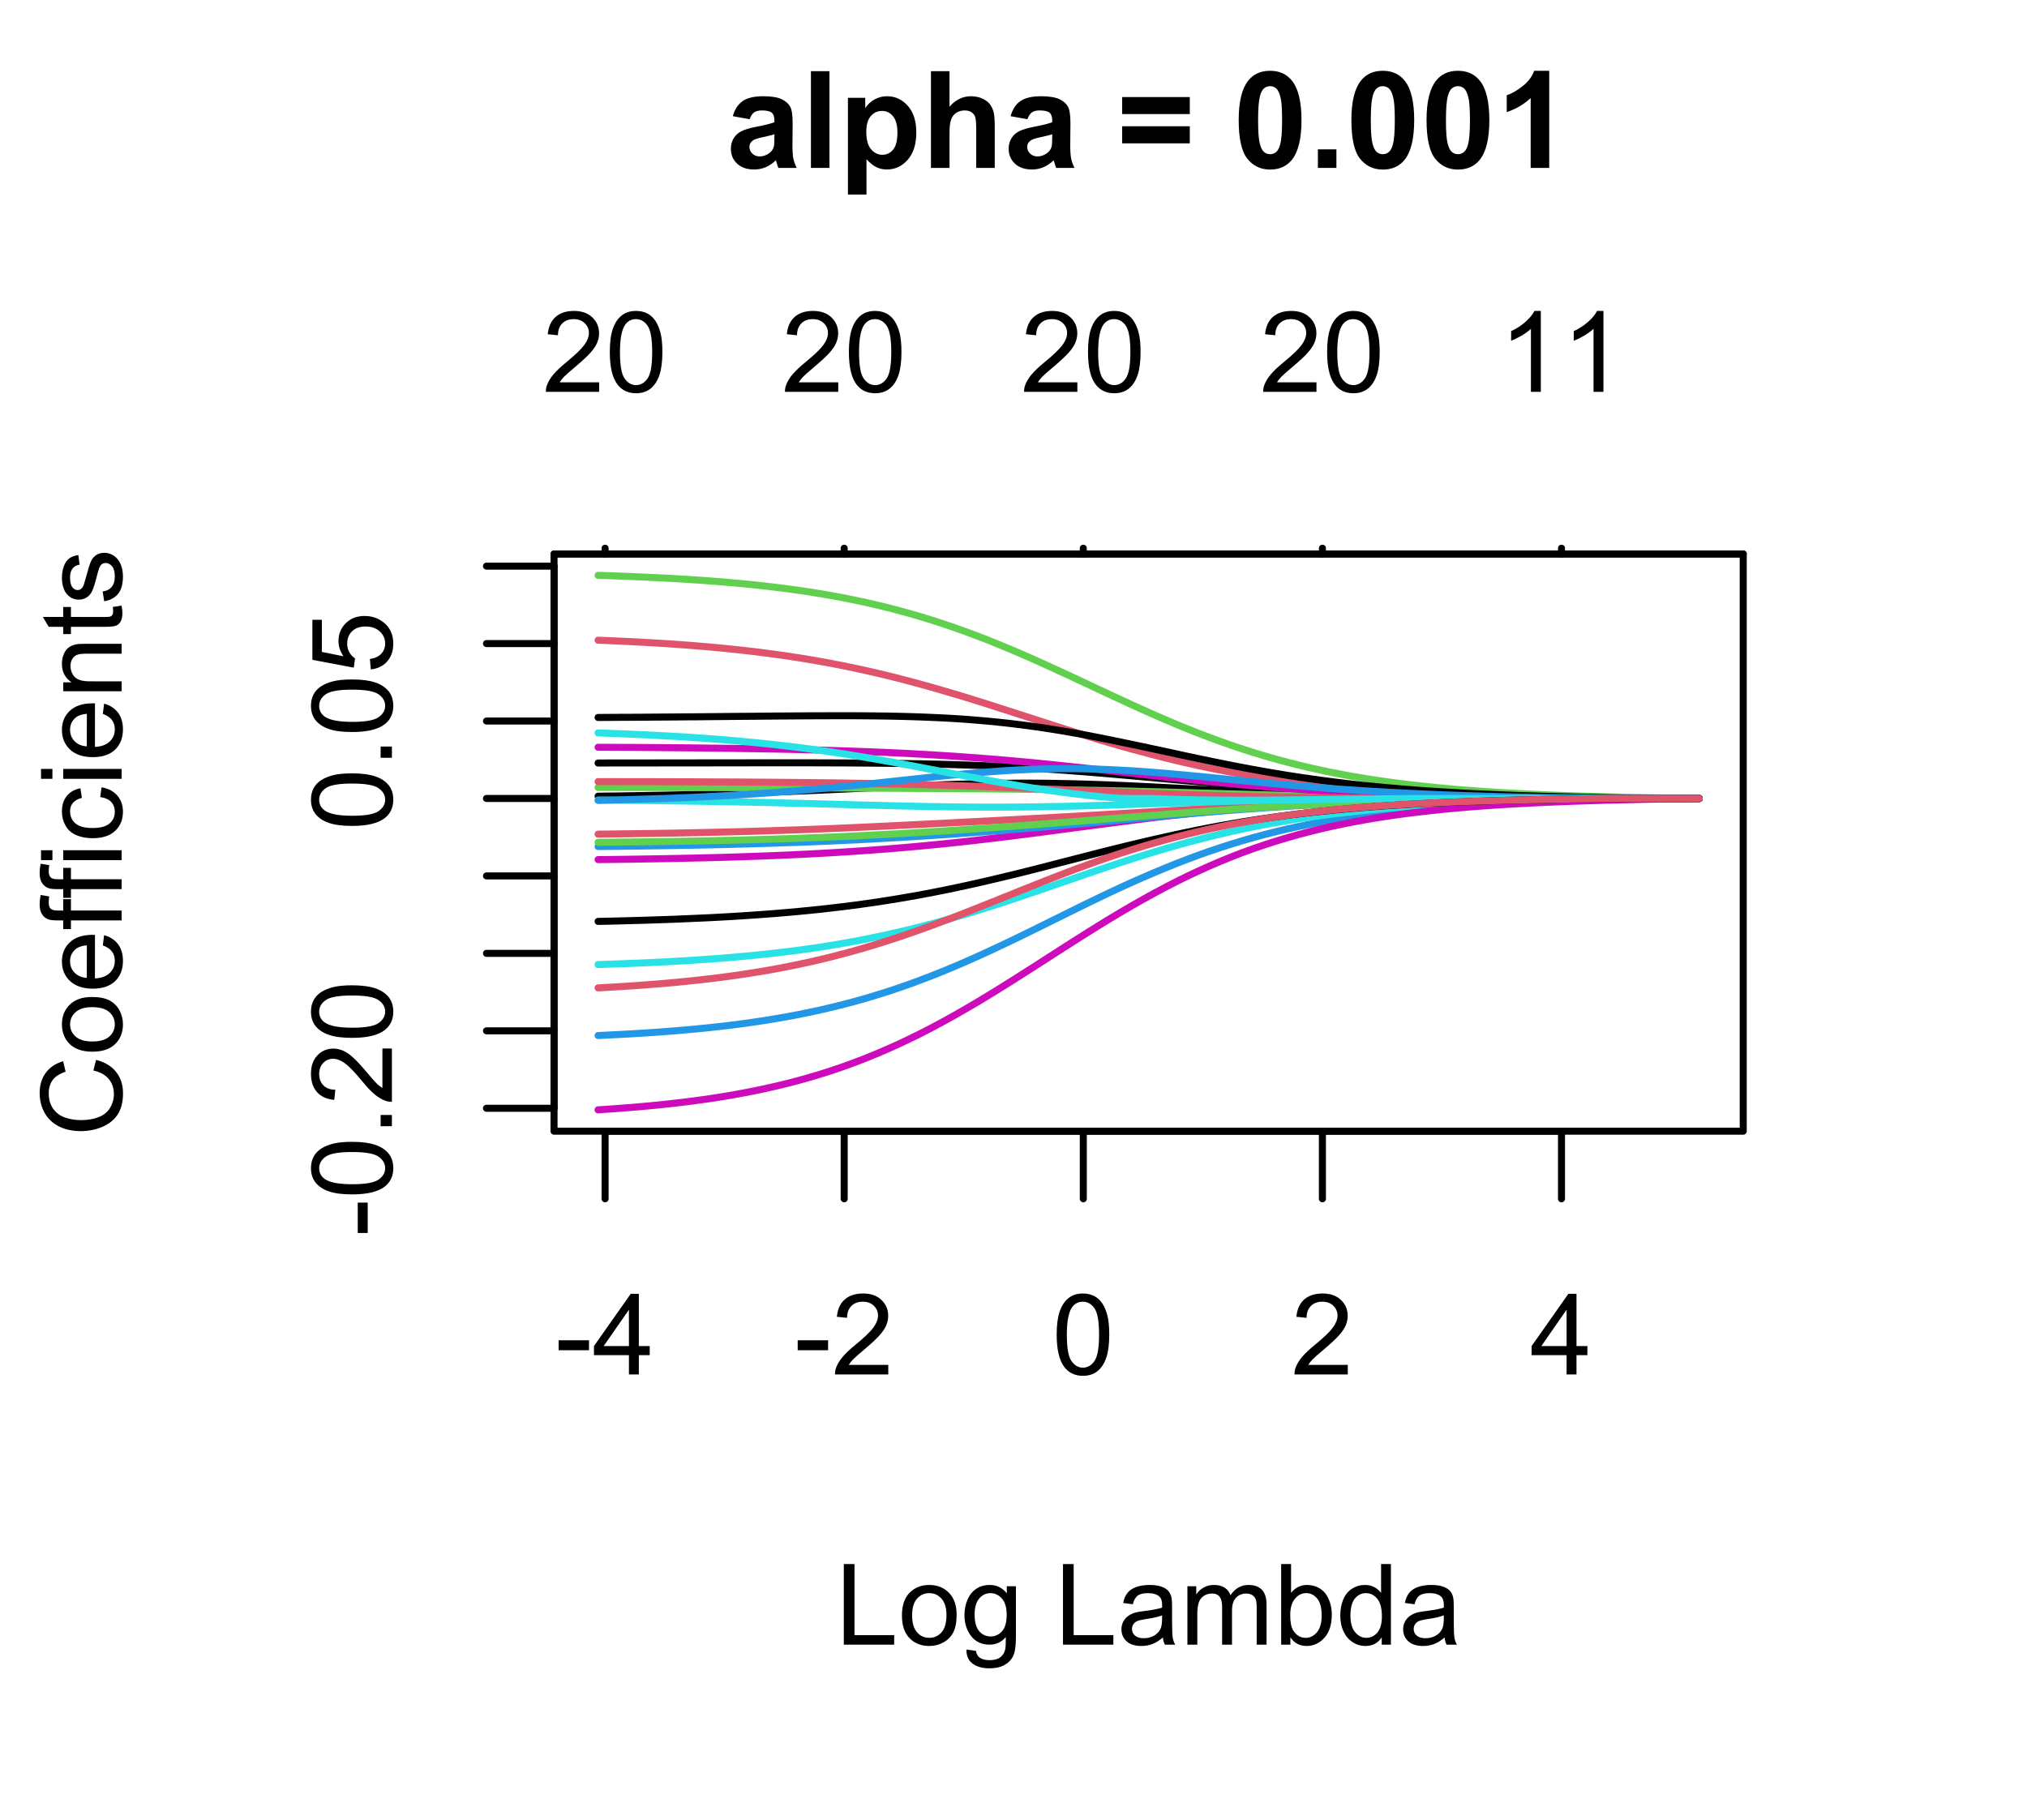 <?xml version="1.0" encoding="UTF-8"?>
<svg xmlns="http://www.w3.org/2000/svg" xmlns:xlink="http://www.w3.org/1999/xlink" width="216" height="194" viewBox="0 0 216 194">
<defs>
<g>
<g id="glyph-0-0">
<path d="M 0.383 -2.578 L 0.383 -3.641 L 3.621 -3.641 L 3.621 -2.578 Z M 0.383 -2.578 "/>
</g>
<g id="glyph-0-1">
<path d="M 3.879 0 L 3.879 -2.055 L 0.152 -2.055 L 0.152 -3.023 L 4.07 -8.59 L 4.934 -8.59 L 4.934 -3.023 L 6.094 -3.023 L 6.094 -2.055 L 4.934 -2.055 L 4.934 0 L 3.879 0 M 3.879 -3.023 L 3.879 -6.898 L 1.188 -3.023 Z M 3.879 -3.023 "/>
</g>
<g id="glyph-0-2">
<path d="M 6.039 -1.016 L 6.039 0 L 0.363 0 C 0.355 -0.254 0.395 -0.5 0.484 -0.734 C 0.629 -1.117 0.863 -1.5 1.18 -1.875 C 1.5 -2.25 1.957 -2.684 2.562 -3.176 C 3.492 -3.941 4.125 -4.547 4.453 -4.996 C 4.781 -5.441 4.945 -5.867 4.945 -6.266 C 4.945 -6.68 4.797 -7.035 4.496 -7.32 C 4.199 -7.609 3.809 -7.75 3.328 -7.75 C 2.82 -7.75 2.414 -7.602 2.109 -7.297 C 1.805 -6.992 1.648 -6.57 1.648 -6.031 L 0.562 -6.141 C 0.637 -6.949 0.918 -7.566 1.398 -7.988 C 1.883 -8.414 2.535 -8.625 3.352 -8.625 C 4.176 -8.625 4.828 -8.398 5.309 -7.938 C 5.789 -7.484 6.031 -6.914 6.031 -6.242 C 6.031 -5.895 5.957 -5.559 5.82 -5.227 C 5.676 -4.895 5.445 -4.543 5.117 -4.18 C 4.793 -3.809 4.25 -3.305 3.492 -2.664 C 2.859 -2.133 2.453 -1.773 2.273 -1.586 C 2.094 -1.395 1.945 -1.203 1.828 -1.016 Z M 6.039 -1.016 "/>
</g>
<g id="glyph-0-3">
<path d="M 0.5 -4.234 C 0.5 -5.25 0.602 -6.07 0.812 -6.688 C 1.02 -7.309 1.332 -7.785 1.742 -8.121 C 2.156 -8.457 2.672 -8.625 3.297 -8.625 C 3.758 -8.625 4.164 -8.531 4.512 -8.348 C 4.859 -8.16 5.145 -7.895 5.375 -7.543 C 5.598 -7.195 5.777 -6.77 5.906 -6.266 C 6.035 -5.766 6.102 -5.086 6.102 -4.234 C 6.102 -3.227 5.996 -2.414 5.789 -1.797 C 5.582 -1.176 5.273 -0.699 4.859 -0.359 C 4.449 -0.023 3.926 0.148 3.297 0.148 C 2.469 0.148 1.82 -0.152 1.348 -0.742 C 0.781 -1.461 0.5 -2.621 0.5 -4.234 M 1.582 -4.234 C 1.582 -2.824 1.746 -1.887 2.078 -1.422 C 2.406 -0.953 2.812 -0.719 3.297 -0.719 C 3.781 -0.719 4.191 -0.953 4.52 -1.422 C 4.852 -1.891 5.016 -2.828 5.016 -4.234 C 5.016 -5.648 4.852 -6.59 4.52 -7.055 C 4.191 -7.52 3.781 -7.75 3.289 -7.75 C 2.801 -7.75 2.414 -7.547 2.125 -7.137 C 1.766 -6.613 1.582 -5.645 1.582 -4.234 Z M 1.582 -4.234 "/>
</g>
<g id="glyph-0-4">
<path d="M 0.879 0 L 0.879 -8.59 L 2.016 -8.59 L 2.016 -1.016 L 6.246 -1.016 L 6.246 0 Z M 0.879 0 "/>
</g>
<g id="glyph-0-5">
<path d="M 0.398 -3.109 C 0.398 -4.262 0.719 -5.117 1.359 -5.672 C 1.895 -6.133 2.547 -6.363 3.316 -6.363 C 4.172 -6.363 4.871 -6.082 5.414 -5.523 C 5.957 -4.961 6.227 -4.188 6.227 -3.199 C 6.227 -2.398 6.109 -1.77 5.867 -1.309 C 5.629 -0.852 5.277 -0.492 4.82 -0.242 C 4.359 0.012 3.859 0.141 3.316 0.141 C 2.445 0.141 1.742 -0.141 1.203 -0.695 C 0.668 -1.254 0.398 -2.059 0.398 -3.109 M 1.484 -3.109 C 1.484 -2.312 1.656 -1.719 2.004 -1.32 C 2.352 -0.926 2.789 -0.727 3.316 -0.727 C 3.84 -0.727 4.273 -0.926 4.625 -1.324 C 4.969 -1.723 5.145 -2.328 5.145 -3.148 C 5.145 -3.914 4.969 -4.5 4.621 -4.895 C 4.27 -5.293 3.836 -5.492 3.316 -5.492 C 2.789 -5.492 2.352 -5.293 2.004 -4.898 C 1.656 -4.504 1.484 -3.906 1.484 -3.109 Z M 1.484 -3.109 "/>
</g>
<g id="glyph-0-6">
<path d="M 0.598 0.516 L 1.625 0.668 C 1.664 0.984 1.785 1.215 1.98 1.359 C 2.242 1.555 2.598 1.652 3.055 1.652 C 3.539 1.652 3.918 1.555 4.184 1.359 C 4.449 1.164 4.629 0.891 4.723 0.539 C 4.777 0.324 4.801 -0.129 4.797 -0.812 C 4.336 -0.273 3.762 0 3.078 0 C 2.219 0 1.559 -0.309 1.09 -0.926 C 0.621 -1.543 0.387 -2.281 0.387 -3.148 C 0.387 -3.738 0.492 -4.289 0.711 -4.789 C 0.922 -5.293 1.234 -5.68 1.645 -5.953 C 2.051 -6.227 2.531 -6.363 3.082 -6.363 C 3.816 -6.363 4.422 -6.066 4.898 -5.473 L 4.898 -6.223 L 5.871 -6.223 L 5.871 -0.844 C 5.871 0.125 5.773 0.812 5.574 1.215 C 5.379 1.621 5.066 1.938 4.637 2.172 C 4.211 2.406 3.684 2.523 3.059 2.523 C 2.316 2.523 1.719 2.359 1.258 2.023 C 0.805 1.691 0.582 1.188 0.598 0.516 M 1.469 -3.223 C 1.469 -2.406 1.633 -1.812 1.957 -1.438 C 2.281 -1.062 2.688 -0.875 3.176 -0.875 C 3.66 -0.875 4.066 -1.059 4.395 -1.434 C 4.723 -1.805 4.887 -2.391 4.887 -3.188 C 4.887 -3.949 4.719 -4.523 4.379 -4.91 C 4.043 -5.297 3.633 -5.492 3.156 -5.492 C 2.688 -5.492 2.289 -5.301 1.961 -4.918 C 1.633 -4.539 1.469 -3.973 1.469 -3.223 Z M 1.469 -3.223 "/>
</g>
<g id="glyph-0-7">
</g>
<g id="glyph-0-8">
<path d="M 4.852 -0.766 C 4.461 -0.434 4.086 -0.199 3.723 -0.062 C 3.363 0.07 2.973 0.141 2.562 0.141 C 1.875 0.141 1.352 -0.027 0.984 -0.359 C 0.617 -0.695 0.434 -1.121 0.434 -1.641 C 0.434 -1.945 0.504 -2.223 0.641 -2.477 C 0.781 -2.727 0.961 -2.93 1.188 -3.082 C 1.41 -3.234 1.664 -3.348 1.945 -3.43 C 2.152 -3.48 2.465 -3.535 2.883 -3.586 C 3.734 -3.688 4.359 -3.809 4.766 -3.949 C 4.766 -4.094 4.77 -4.184 4.77 -4.227 C 4.77 -4.652 4.672 -4.957 4.469 -5.133 C 4.203 -5.371 3.801 -5.492 3.27 -5.492 C 2.773 -5.492 2.406 -5.402 2.172 -5.23 C 1.934 -5.055 1.758 -4.746 1.648 -4.305 L 0.617 -4.445 C 0.707 -4.887 0.863 -5.246 1.078 -5.516 C 1.293 -5.789 1.602 -5.996 2.008 -6.145 C 2.414 -6.289 2.887 -6.363 3.422 -6.363 C 3.953 -6.363 4.383 -6.301 4.719 -6.176 C 5.047 -6.051 5.293 -5.895 5.449 -5.703 C 5.605 -5.516 5.715 -5.273 5.777 -4.984 C 5.812 -4.805 5.828 -4.484 5.828 -4.016 L 5.828 -2.609 C 5.828 -1.629 5.852 -1.008 5.898 -0.746 C 5.941 -0.488 6.031 -0.238 6.164 0 L 5.062 0 C 4.953 -0.219 4.883 -0.477 4.852 -0.766 M 4.766 -3.125 C 4.379 -2.965 3.805 -2.832 3.039 -2.727 C 2.605 -2.66 2.301 -2.59 2.121 -2.516 C 1.941 -2.434 1.801 -2.32 1.703 -2.172 C 1.605 -2.02 1.559 -1.852 1.559 -1.672 C 1.559 -1.387 1.664 -1.152 1.879 -0.969 C 2.09 -0.781 2.402 -0.684 2.812 -0.688 C 3.219 -0.684 3.578 -0.773 3.898 -0.953 C 4.211 -1.129 4.445 -1.371 4.594 -1.68 C 4.707 -1.918 4.762 -2.27 4.766 -2.734 Z M 4.766 -3.125 "/>
</g>
<g id="glyph-0-9">
<path d="M 0.789 0 L 0.789 -6.223 L 1.734 -6.223 L 1.734 -5.352 C 1.93 -5.656 2.188 -5.898 2.516 -6.086 C 2.836 -6.27 3.207 -6.363 3.621 -6.363 C 4.082 -6.363 4.461 -6.266 4.754 -6.078 C 5.051 -5.883 5.258 -5.617 5.379 -5.273 C 5.871 -6 6.512 -6.363 7.301 -6.363 C 7.918 -6.363 8.391 -6.191 8.727 -5.852 C 9.055 -5.508 9.223 -4.98 9.223 -4.273 L 9.223 0 L 8.172 0 L 8.172 -3.922 C 8.172 -4.34 8.141 -4.645 8.07 -4.832 C 8.004 -5.016 7.879 -5.164 7.699 -5.281 C 7.52 -5.391 7.309 -5.449 7.066 -5.449 C 6.629 -5.449 6.266 -5.305 5.977 -5.012 C 5.688 -4.723 5.543 -4.254 5.543 -3.617 L 5.543 0 L 4.488 0 L 4.488 -4.043 C 4.488 -4.512 4.402 -4.863 4.23 -5.098 C 4.059 -5.332 3.777 -5.449 3.387 -5.449 C 3.09 -5.449 2.816 -5.371 2.562 -5.215 C 2.312 -5.059 2.129 -4.828 2.016 -4.531 C 1.902 -4.227 1.844 -3.793 1.844 -3.227 L 1.844 0 Z M 0.789 0 "/>
</g>
<g id="glyph-0-10">
<path d="M 1.766 0 L 0.785 0 L 0.785 -8.59 L 1.84 -8.59 L 1.84 -5.523 C 2.285 -6.082 2.852 -6.363 3.547 -6.363 C 3.926 -6.363 4.289 -6.285 4.633 -6.133 C 4.973 -5.977 5.254 -5.762 5.477 -5.48 C 5.695 -5.203 5.867 -4.863 5.992 -4.469 C 6.117 -4.074 6.18 -3.652 6.18 -3.203 C 6.18 -2.141 5.918 -1.312 5.391 -0.734 C 4.863 -0.152 4.23 0.141 3.492 0.141 C 2.758 0.141 2.18 -0.168 1.766 -0.781 L 1.766 0 M 1.75 -3.156 C 1.75 -2.41 1.852 -1.871 2.055 -1.539 C 2.387 -1 2.836 -0.727 3.406 -0.727 C 3.863 -0.727 4.262 -0.926 4.602 -1.328 C 4.934 -1.727 5.102 -2.324 5.102 -3.117 C 5.102 -3.93 4.941 -4.531 4.621 -4.914 C 4.297 -5.305 3.906 -5.496 3.453 -5.496 C 2.988 -5.496 2.59 -5.297 2.258 -4.895 C 1.922 -4.496 1.75 -3.914 1.75 -3.156 Z M 1.75 -3.156 "/>
</g>
<g id="glyph-0-11">
<path d="M 4.828 0 L 4.828 -0.785 C 4.434 -0.168 3.852 0.141 3.086 0.141 C 2.59 0.141 2.137 0.004 1.719 -0.27 C 1.305 -0.543 0.98 -0.926 0.754 -1.414 C 0.523 -1.906 0.41 -2.469 0.41 -3.105 C 0.41 -3.727 0.512 -4.289 0.719 -4.797 C 0.926 -5.301 1.238 -5.688 1.652 -5.961 C 2.066 -6.227 2.527 -6.363 3.039 -6.363 C 3.414 -6.363 3.75 -6.285 4.043 -6.125 C 4.336 -5.969 4.574 -5.762 4.758 -5.508 L 4.758 -8.59 L 5.805 -8.59 L 5.805 0 L 4.828 0 M 1.492 -3.105 C 1.492 -2.309 1.66 -1.711 2 -1.32 C 2.332 -0.922 2.73 -0.727 3.188 -0.727 C 3.648 -0.727 4.039 -0.914 4.363 -1.293 C 4.684 -1.668 4.844 -2.242 4.844 -3.016 C 4.844 -3.867 4.68 -4.492 4.352 -4.891 C 4.023 -5.289 3.621 -5.492 3.141 -5.492 C 2.672 -5.492 2.281 -5.297 1.965 -4.914 C 1.652 -4.531 1.492 -3.93 1.492 -3.105 Z M 1.492 -3.105 "/>
</g>
<g id="glyph-0-12">
<path d="M 4.469 0 L 3.414 0 L 3.414 -6.719 C 3.16 -6.477 2.828 -6.234 2.418 -5.992 C 2.004 -5.75 1.633 -5.57 1.305 -5.449 L 1.305 -6.469 C 1.895 -6.746 2.41 -7.082 2.852 -7.477 C 3.293 -7.871 3.605 -8.254 3.789 -8.625 L 4.469 -8.625 Z M 4.469 0 "/>
</g>
<g id="glyph-1-0">
<path d="M -2.578 -0.383 L -3.641 -0.383 L -3.641 -3.621 L -2.578 -3.621 Z M -2.578 -0.383 "/>
</g>
<g id="glyph-1-1">
<path d="M -4.234 -0.5 C -5.25 -0.5 -6.07 -0.602 -6.688 -0.812 C -7.309 -1.02 -7.785 -1.332 -8.121 -1.742 C -8.457 -2.156 -8.625 -2.672 -8.625 -3.301 C -8.625 -3.758 -8.531 -4.164 -8.348 -4.512 C -8.16 -4.859 -7.895 -5.145 -7.543 -5.375 C -7.195 -5.598 -6.77 -5.777 -6.266 -5.906 C -5.766 -6.035 -5.086 -6.102 -4.234 -6.102 C -3.227 -6.102 -2.414 -5.996 -1.797 -5.789 C -1.176 -5.582 -0.699 -5.273 -0.359 -4.859 C -0.023 -4.449 0.148 -3.926 0.148 -3.297 C 0.148 -2.469 -0.152 -1.82 -0.742 -1.348 C -1.461 -0.781 -2.621 -0.5 -4.234 -0.5 M -4.234 -1.582 C -2.824 -1.582 -1.887 -1.746 -1.422 -2.078 C -0.953 -2.406 -0.719 -2.812 -0.719 -3.297 C -0.719 -3.781 -0.953 -4.191 -1.422 -4.52 C -1.891 -4.852 -2.828 -5.016 -4.234 -5.016 C -5.648 -5.016 -6.59 -4.852 -7.055 -4.52 C -7.52 -4.191 -7.75 -3.781 -7.75 -3.289 C -7.75 -2.801 -7.547 -2.414 -7.137 -2.129 C -6.613 -1.766 -5.645 -1.582 -4.234 -1.582 Z M -4.234 -1.582 "/>
</g>
<g id="glyph-1-2">
<path d="M 0 -1.09 L -1.203 -1.09 L -1.199 -2.289 L 0 -2.289 Z M 0 -1.09 "/>
</g>
<g id="glyph-1-3">
<path d="M -1.012 -6.039 L 0 -6.039 L 0 -0.363 C -0.254 -0.355 -0.5 -0.395 -0.734 -0.488 C -1.117 -0.629 -1.5 -0.863 -1.875 -1.18 C -2.25 -1.5 -2.684 -1.957 -3.176 -2.562 C -3.941 -3.492 -4.547 -4.125 -4.996 -4.453 C -5.441 -4.781 -5.867 -4.945 -6.266 -4.945 C -6.68 -4.945 -7.035 -4.797 -7.32 -4.496 C -7.609 -4.199 -7.75 -3.809 -7.75 -3.328 C -7.75 -2.82 -7.602 -2.414 -7.297 -2.109 C -6.992 -1.805 -6.57 -1.648 -6.031 -1.648 L -6.141 -0.562 C -6.949 -0.637 -7.566 -0.918 -7.988 -1.402 C -8.414 -1.883 -8.625 -2.535 -8.625 -3.352 C -8.625 -4.176 -8.398 -4.828 -7.938 -5.309 C -7.484 -5.789 -6.914 -6.031 -6.242 -6.031 C -5.895 -6.031 -5.559 -5.957 -5.227 -5.82 C -4.895 -5.676 -4.543 -5.445 -4.18 -5.117 C -3.809 -4.793 -3.305 -4.25 -2.664 -3.492 C -2.133 -2.859 -1.773 -2.453 -1.586 -2.273 C -1.395 -2.094 -1.203 -1.945 -1.012 -1.828 Z M -1.012 -6.039 "/>
</g>
<g id="glyph-1-4">
<path d="M -2.25 -0.5 L -2.344 -1.605 C -1.805 -1.688 -1.398 -1.879 -1.129 -2.176 C -0.855 -2.477 -0.719 -2.836 -0.719 -3.258 C -0.719 -3.766 -0.91 -4.195 -1.293 -4.547 C -1.676 -4.898 -2.184 -5.074 -2.816 -5.074 C -3.418 -5.074 -3.895 -4.906 -4.242 -4.566 C -4.59 -4.23 -4.762 -3.785 -4.766 -3.242 C -4.762 -2.902 -4.688 -2.594 -4.531 -2.32 C -4.379 -2.047 -4.18 -1.832 -3.93 -1.676 L -4.062 -0.688 L -8.473 -1.52 L -8.473 -5.789 L -7.465 -5.789 L -7.465 -2.363 L -5.156 -1.898 C -5.516 -2.414 -5.695 -2.953 -5.695 -3.523 C -5.695 -4.273 -5.434 -4.906 -4.914 -5.422 C -4.395 -5.938 -3.727 -6.195 -2.91 -6.195 C -2.133 -6.195 -1.461 -5.965 -0.895 -5.516 C -0.203 -4.961 0.148 -4.211 0.148 -3.258 C 0.148 -2.477 -0.074 -1.84 -0.508 -1.344 C -0.945 -0.852 -1.527 -0.57 -2.25 -0.5 Z M -2.25 -0.5 "/>
</g>
<g id="glyph-1-5">
<path d="M -3.012 -7.055 L -2.723 -8.191 C -1.789 -7.953 -1.078 -7.523 -0.59 -6.906 C -0.098 -6.285 0.148 -5.527 0.148 -4.633 C 0.148 -3.711 -0.043 -2.957 -0.418 -2.375 C -0.797 -1.797 -1.344 -1.355 -2.055 -1.051 C -2.77 -0.75 -3.539 -0.598 -4.359 -0.598 C -5.254 -0.598 -6.035 -0.77 -6.699 -1.109 C -7.367 -1.453 -7.871 -1.938 -8.219 -2.57 C -8.562 -3.199 -8.734 -3.895 -8.734 -4.652 C -8.734 -5.512 -8.516 -6.234 -8.078 -6.82 C -7.641 -7.406 -7.027 -7.812 -6.234 -8.047 L -5.969 -6.926 C -6.594 -6.727 -7.051 -6.438 -7.336 -6.059 C -7.621 -5.68 -7.766 -5.203 -7.766 -4.629 C -7.766 -3.969 -7.605 -3.418 -7.289 -2.973 C -6.973 -2.531 -6.547 -2.219 -6.016 -2.039 C -5.48 -1.859 -4.93 -1.77 -4.367 -1.77 C -3.633 -1.77 -2.996 -1.875 -2.453 -2.09 C -1.906 -2.301 -1.5 -2.633 -1.23 -3.082 C -0.961 -3.531 -0.824 -4.016 -0.824 -4.539 C -0.824 -5.176 -1.008 -5.715 -1.375 -6.156 C -1.742 -6.598 -2.289 -6.898 -3.012 -7.055 Z M -3.012 -7.055 "/>
</g>
<g id="glyph-1-6">
<path d="M -3.109 -0.398 C -4.262 -0.398 -5.117 -0.719 -5.672 -1.359 C -6.133 -1.895 -6.363 -2.547 -6.363 -3.316 C -6.363 -4.172 -6.082 -4.871 -5.523 -5.414 C -4.961 -5.957 -4.188 -6.227 -3.199 -6.227 C -2.398 -6.227 -1.77 -6.109 -1.309 -5.867 C -0.852 -5.629 -0.492 -5.277 -0.238 -4.82 C 0.012 -4.359 0.141 -3.859 0.141 -3.316 C 0.141 -2.445 -0.141 -1.742 -0.695 -1.203 C -1.254 -0.668 -2.059 -0.398 -3.109 -0.398 M -3.109 -1.484 C -2.312 -1.484 -1.719 -1.656 -1.32 -2.004 C -0.926 -2.352 -0.727 -2.789 -0.727 -3.316 C -0.727 -3.84 -0.926 -4.273 -1.324 -4.625 C -1.723 -4.969 -2.328 -5.145 -3.145 -5.145 C -3.914 -5.145 -4.5 -4.969 -4.895 -4.621 C -5.293 -4.27 -5.492 -3.836 -5.492 -3.316 C -5.492 -2.789 -5.293 -2.352 -4.898 -2.004 C -4.504 -1.656 -3.906 -1.484 -3.109 -1.484 Z M -3.109 -1.484 "/>
</g>
<g id="glyph-1-7">
<path d="M -2.004 -5.051 L -1.867 -6.141 C -1.23 -5.969 -0.738 -5.648 -0.387 -5.188 C -0.035 -4.719 0.141 -4.125 0.141 -3.406 C 0.141 -2.492 -0.141 -1.773 -0.699 -1.238 C -1.262 -0.707 -2.047 -0.441 -3.059 -0.441 C -4.105 -0.441 -4.918 -0.711 -5.496 -1.25 C -6.074 -1.789 -6.363 -2.484 -6.363 -3.348 C -6.363 -4.18 -6.078 -4.859 -5.516 -5.383 C -4.945 -5.914 -4.148 -6.176 -3.121 -6.176 C -3.059 -6.176 -2.965 -6.172 -2.84 -6.172 L -2.844 -1.531 C -2.156 -1.566 -1.633 -1.762 -1.27 -2.109 C -0.906 -2.457 -0.727 -2.891 -0.727 -3.41 C -0.727 -3.797 -0.828 -4.125 -1.031 -4.398 C -1.234 -4.672 -1.559 -4.891 -2.004 -5.051 M -3.711 -1.59 L -3.707 -5.062 C -4.23 -5.016 -4.625 -4.883 -4.887 -4.664 C -5.293 -4.328 -5.496 -3.891 -5.496 -3.359 C -5.496 -2.871 -5.332 -2.465 -5.008 -2.137 C -4.684 -1.805 -4.25 -1.625 -3.711 -1.59 Z M -3.711 -1.59 "/>
</g>
<g id="glyph-1-8">
<path d="M 0 -1.043 L -5.402 -1.043 L -5.402 -0.113 L -6.223 -0.113 L -6.223 -1.043 L -6.883 -1.043 C -7.301 -1.043 -7.613 -1.078 -7.816 -1.156 C -8.09 -1.254 -8.312 -1.434 -8.48 -1.691 C -8.652 -1.945 -8.734 -2.305 -8.734 -2.766 C -8.734 -3.062 -8.703 -3.391 -8.633 -3.75 L -7.711 -3.594 C -7.75 -3.371 -7.77 -3.164 -7.77 -2.973 C -7.77 -2.648 -7.699 -2.422 -7.562 -2.293 C -7.426 -2.156 -7.172 -2.094 -6.797 -2.094 L -6.223 -2.094 L -6.223 -3.305 L -5.402 -3.305 L -5.402 -2.094 L 0 -2.094 Z M 0 -1.043 "/>
</g>
<g id="glyph-1-9">
<path d="M -7.375 -0.797 L -8.59 -0.797 L -8.59 -1.852 L -7.375 -1.852 L -7.375 -0.797 M 0 -0.797 L -6.223 -0.797 L -6.223 -1.852 L 0 -1.852 Z M 0 -0.797 "/>
</g>
<g id="glyph-1-10">
<path d="M -2.277 -4.852 L -2.145 -5.891 C -1.43 -5.773 -0.871 -5.484 -0.465 -5.02 C -0.062 -4.551 0.141 -3.977 0.141 -3.297 C 0.141 -2.445 -0.137 -1.762 -0.695 -1.246 C -1.25 -0.727 -2.047 -0.469 -3.086 -0.469 C -3.758 -0.469 -4.348 -0.582 -4.852 -0.805 C -5.355 -1.027 -5.734 -1.363 -5.984 -1.82 C -6.238 -2.273 -6.363 -2.77 -6.363 -3.305 C -6.363 -3.98 -6.191 -4.531 -5.852 -4.961 C -5.508 -5.391 -5.023 -5.668 -4.395 -5.789 L -4.234 -4.766 C -4.652 -4.664 -4.969 -4.492 -5.18 -4.246 C -5.391 -3.996 -5.496 -3.699 -5.496 -3.348 C -5.496 -2.812 -5.305 -2.383 -4.926 -2.051 C -4.543 -1.719 -3.941 -1.555 -3.117 -1.555 C -2.281 -1.555 -1.672 -1.711 -1.293 -2.031 C -0.918 -2.352 -0.727 -2.77 -0.727 -3.289 C -0.727 -3.699 -0.852 -4.047 -1.105 -4.324 C -1.359 -4.602 -1.75 -4.777 -2.277 -4.852 Z M -2.277 -4.852 "/>
</g>
<g id="glyph-1-11">
<path d="M 0 -0.789 L -6.223 -0.793 L -6.223 -1.742 L -5.336 -1.742 C -6.02 -2.195 -6.363 -2.855 -6.363 -3.723 C -6.363 -4.094 -6.297 -4.441 -6.16 -4.754 C -6.027 -5.07 -5.848 -5.305 -5.633 -5.461 C -5.41 -5.617 -5.152 -5.727 -4.852 -5.789 C -4.656 -5.828 -4.312 -5.848 -3.824 -5.848 L 0 -5.848 L 0 -4.793 L -3.785 -4.793 C -4.215 -4.793 -4.535 -4.75 -4.75 -4.672 C -4.961 -4.586 -5.133 -4.441 -5.258 -4.234 C -5.387 -4.023 -5.449 -3.781 -5.449 -3.5 C -5.449 -3.047 -5.305 -2.66 -5.023 -2.336 C -4.734 -2.008 -4.195 -1.848 -3.398 -1.848 L 0 -1.844 Z M 0 -0.789 "/>
</g>
<g id="glyph-1-12">
<path d="M -0.941 -3.094 L -0.012 -3.246 C 0.051 -2.949 0.082 -2.684 0.082 -2.449 C 0.082 -2.066 0.02 -1.77 -0.098 -1.559 C -0.219 -1.348 -0.379 -1.199 -0.578 -1.113 C -0.773 -1.027 -1.188 -0.984 -1.82 -0.984 L -5.402 -0.984 L -5.402 -0.211 L -6.223 -0.211 L -6.223 -0.984 L -7.766 -0.984 L -8.398 -2.035 L -6.223 -2.035 L -6.223 -3.094 L -5.402 -3.094 L -5.402 -2.035 L -1.762 -2.031 C -1.461 -2.031 -1.27 -2.051 -1.184 -2.09 C -1.098 -2.125 -1.027 -2.188 -0.977 -2.27 C -0.926 -2.355 -0.902 -2.473 -0.902 -2.633 C -0.902 -2.75 -0.914 -2.902 -0.941 -3.094 Z M -0.941 -3.094 "/>
</g>
<g id="glyph-1-13">
<path d="M -1.859 -0.371 L -2.023 -1.414 C -1.602 -1.469 -1.281 -1.633 -1.059 -1.902 C -0.836 -2.168 -0.727 -2.543 -0.727 -3.023 C -0.727 -3.508 -0.824 -3.867 -1.023 -4.102 C -1.219 -4.336 -1.449 -4.453 -1.715 -4.453 C -1.953 -4.453 -2.141 -4.348 -2.277 -4.141 C -2.371 -3.996 -2.492 -3.641 -2.637 -3.062 C -2.832 -2.289 -3 -1.754 -3.145 -1.457 C -3.285 -1.156 -3.484 -0.93 -3.734 -0.777 C -3.988 -0.621 -4.266 -0.547 -4.57 -0.547 C -4.848 -0.547 -5.105 -0.609 -5.34 -0.734 C -5.578 -0.863 -5.773 -1.035 -5.93 -1.254 C -6.051 -1.418 -6.152 -1.641 -6.238 -1.926 C -6.32 -2.207 -6.363 -2.512 -6.363 -2.836 C -6.363 -3.324 -6.293 -3.754 -6.152 -4.121 C -6.012 -4.492 -5.82 -4.762 -5.582 -4.938 C -5.34 -5.113 -5.02 -5.234 -4.617 -5.305 L -4.477 -4.273 C -4.797 -4.227 -5.047 -4.09 -5.227 -3.863 C -5.406 -3.641 -5.496 -3.324 -5.496 -2.914 C -5.496 -2.426 -5.414 -2.082 -5.258 -1.875 C -5.094 -1.668 -4.906 -1.566 -4.695 -1.566 C -4.555 -1.566 -4.434 -1.605 -4.324 -1.695 C -4.211 -1.777 -4.117 -1.914 -4.043 -2.098 C -4.004 -2.203 -3.914 -2.516 -3.773 -3.031 C -3.574 -3.773 -3.41 -4.297 -3.285 -4.59 C -3.156 -4.887 -2.973 -5.117 -2.73 -5.285 C -2.488 -5.453 -2.188 -5.535 -1.828 -5.539 C -1.477 -5.535 -1.145 -5.434 -0.836 -5.23 C -0.523 -5.023 -0.285 -4.727 -0.113 -4.344 C 0.055 -3.953 0.141 -3.516 0.141 -3.031 C 0.141 -2.219 -0.027 -1.605 -0.363 -1.18 C -0.699 -0.758 -1.199 -0.488 -1.859 -0.371 Z M -1.859 -0.371 "/>
</g>
<g id="glyph-2-0">
<path d="M 2.512 -5.188 L 0.719 -5.512 C 0.918 -6.234 1.266 -6.77 1.758 -7.117 C 2.25 -7.461 2.98 -7.637 3.953 -7.637 C 4.832 -7.637 5.488 -7.531 5.922 -7.324 C 6.352 -7.113 6.656 -6.848 6.832 -6.527 C 7.008 -6.207 7.094 -5.617 7.094 -4.762 L 7.074 -2.453 C 7.074 -1.797 7.105 -1.312 7.168 -1 C 7.23 -0.691 7.352 -0.355 7.523 0 L 5.57 0 C 5.516 -0.133 5.453 -0.324 5.379 -0.582 C 5.348 -0.699 5.324 -0.777 5.309 -0.816 C 4.973 -0.488 4.609 -0.242 4.227 -0.078 C 3.84 0.086 3.43 0.168 2.996 0.168 C 2.227 0.168 1.621 -0.039 1.176 -0.457 C 0.734 -0.875 0.512 -1.402 0.512 -2.039 C 0.512 -2.461 0.613 -2.836 0.816 -3.168 C 1.016 -3.496 1.301 -3.75 1.664 -3.926 C 2.027 -4.102 2.551 -4.258 3.234 -4.387 C 4.156 -4.562 4.797 -4.723 5.152 -4.871 L 5.152 -5.07 C 5.152 -5.449 5.059 -5.719 4.871 -5.883 C 4.684 -6.043 4.332 -6.125 3.812 -6.125 C 3.461 -6.125 3.184 -6.055 2.988 -5.918 C 2.793 -5.777 2.633 -5.535 2.512 -5.188 M 5.152 -3.586 C 4.902 -3.5 4.5 -3.402 3.953 -3.285 C 3.402 -3.168 3.043 -3.051 2.875 -2.938 C 2.617 -2.758 2.488 -2.523 2.488 -2.242 C 2.488 -1.965 2.594 -1.727 2.797 -1.527 C 3.004 -1.324 3.266 -1.223 3.586 -1.223 C 3.941 -1.223 4.281 -1.34 4.605 -1.574 C 4.844 -1.754 5 -1.973 5.078 -2.23 C 5.129 -2.398 5.152 -2.719 5.152 -3.191 Z M 5.152 -3.586 "/>
</g>
<g id="glyph-2-1">
<path d="M 1.035 0 L 1.035 -10.309 L 3.008 -10.309 L 3.008 0 Z M 1.035 0 "/>
</g>
<g id="glyph-2-2">
<path d="M 0.977 -7.469 L 2.82 -7.469 L 2.82 -6.371 C 3.059 -6.746 3.383 -7.051 3.789 -7.285 C 4.199 -7.52 4.648 -7.637 5.148 -7.637 C 6.016 -7.637 6.75 -7.297 7.355 -6.617 C 7.961 -5.938 8.262 -4.988 8.262 -3.777 C 8.262 -2.527 7.957 -1.559 7.348 -0.867 C 6.738 -0.176 6 0.168 5.133 0.168 C 4.719 0.168 4.348 0.086 4.012 -0.078 C 3.676 -0.242 3.324 -0.523 2.953 -0.922 L 2.953 2.84 L 0.977 2.84 L 0.977 -7.469 M 2.934 -3.859 C 2.934 -3.02 3.098 -2.402 3.43 -2 C 3.766 -1.598 4.168 -1.398 4.648 -1.398 C 5.105 -1.398 5.488 -1.582 5.793 -1.949 C 6.098 -2.32 6.25 -2.922 6.25 -3.762 C 6.25 -4.543 6.094 -5.125 5.781 -5.504 C 5.465 -5.887 5.078 -6.074 4.613 -6.074 C 4.129 -6.074 3.73 -5.887 3.41 -5.516 C 3.09 -5.145 2.934 -4.59 2.934 -3.859 Z M 2.934 -3.859 "/>
</g>
<g id="glyph-2-3">
<path d="M 3.004 -10.309 L 3.004 -6.52 C 3.641 -7.262 4.402 -7.637 5.289 -7.637 C 5.742 -7.637 6.152 -7.551 6.52 -7.383 C 6.883 -7.215 7.16 -7 7.344 -6.734 C 7.527 -6.473 7.656 -6.184 7.723 -5.863 C 7.793 -5.547 7.824 -5.051 7.824 -4.379 L 7.824 0 L 5.852 0 L 5.852 -3.945 C 5.852 -4.727 5.812 -5.223 5.738 -5.434 C 5.664 -5.645 5.531 -5.812 5.34 -5.938 C 5.148 -6.062 4.914 -6.125 4.625 -6.125 C 4.297 -6.125 4.004 -6.043 3.746 -5.887 C 3.488 -5.727 3.301 -5.484 3.18 -5.164 C 3.062 -4.844 3.004 -4.367 3.004 -3.742 L 3.004 0 L 1.027 0 L 1.027 -10.309 Z M 3.004 -10.309 "/>
</g>
<g id="glyph-2-4">
</g>
<g id="glyph-2-5">
<path d="M 0.598 -5.738 L 0.598 -7.551 L 7.805 -7.551 L 7.805 -5.738 L 0.598 -5.738 M 0.598 -2.617 L 0.598 -4.438 L 7.805 -4.438 L 7.805 -2.617 Z M 0.598 -2.617 "/>
</g>
<g id="glyph-2-6">
<path d="M 3.953 -10.352 C 4.949 -10.352 5.73 -9.992 6.293 -9.281 C 6.965 -8.438 7.297 -7.039 7.297 -5.082 C 7.297 -3.133 6.961 -1.73 6.285 -0.879 C 5.727 -0.176 4.949 0.176 3.953 0.176 C 2.949 0.176 2.141 -0.211 1.527 -0.98 C 0.91 -1.75 0.605 -3.125 0.605 -5.105 C 0.605 -7.047 0.941 -8.441 1.617 -9.297 C 2.176 -10 2.953 -10.352 3.953 -10.352 M 3.953 -8.711 C 3.711 -8.711 3.5 -8.637 3.312 -8.484 C 3.125 -8.332 2.98 -8.059 2.875 -7.664 C 2.738 -7.152 2.672 -6.293 2.672 -5.082 C 2.672 -3.875 2.734 -3.043 2.855 -2.59 C 2.977 -2.137 3.129 -1.836 3.316 -1.688 C 3.5 -1.539 3.711 -1.461 3.953 -1.461 C 4.191 -1.461 4.402 -1.539 4.59 -1.691 C 4.777 -1.844 4.926 -2.117 5.027 -2.512 C 5.164 -3.016 5.23 -3.875 5.23 -5.082 C 5.23 -6.293 5.172 -7.125 5.047 -7.574 C 4.926 -8.027 4.773 -8.332 4.586 -8.484 C 4.402 -8.637 4.191 -8.711 3.953 -8.711 Z M 3.953 -8.711 "/>
</g>
<g id="glyph-2-7">
<path d="M 1.035 0 L 1.035 -1.977 L 3.008 -1.977 L 3.008 0 Z M 1.035 0 "/>
</g>
<g id="glyph-2-8">
<path d="M 5.668 0 L 3.691 0 L 3.691 -7.445 C 2.969 -6.77 2.117 -6.273 1.141 -5.949 L 1.141 -7.742 C 1.656 -7.91 2.215 -8.23 2.82 -8.703 C 3.426 -9.172 3.84 -9.723 4.062 -10.352 L 5.668 -10.352 Z M 5.668 0 "/>
</g>
</g>
</defs>
<rect x="-21.6" y="-19.4" width="259.2" height="232.8" fill="rgb(100%, 100%, 100%)" fill-opacity="1"/>
<path fill="none" stroke-width="0.75" stroke-linecap="round" stroke-linejoin="round" stroke="rgb(0%, 0%, 0%)" stroke-opacity="1" stroke-miterlimit="10" d="M 181.066 85.098 L 169.215 85.098 L 168.031 85.09 L 166.844 85.074 L 165.66 85.062 L 164.473 85.047 L 163.289 85.035 L 162.105 85.016 L 160.918 84.996 L 159.734 84.977 L 158.547 84.957 L 157.363 84.934 L 156.18 84.906 L 154.992 84.879 L 153.809 84.848 L 152.621 84.816 L 151.438 84.777 L 150.25 84.742 L 147.883 84.656 L 146.695 84.605 L 145.512 84.555 L 144.324 84.5 L 143.141 84.441 L 141.957 84.379 L 140.77 84.312 L 139.586 84.242 L 138.398 84.168 L 137.215 84.09 L 136.031 84.008 L 134.844 83.918 L 133.66 83.828 L 132.473 83.734 L 130.105 83.539 L 128.918 83.434 L 127.734 83.332 L 126.547 83.223 L 125.363 83.117 L 124.18 83.008 L 122.992 82.898 L 121.809 82.789 L 120.621 82.684 L 119.438 82.582 L 118.25 82.477 L 115.883 82.281 L 114.695 82.188 L 113.512 82.098 L 112.324 82.016 L 111.141 81.938 L 109.957 81.863 L 108.77 81.793 L 107.586 81.73 L 106.398 81.672 L 105.215 81.617 L 104.031 81.57 L 102.844 81.527 L 101.66 81.492 L 100.473 81.457 L 98.105 81.402 L 96.918 81.383 L 95.734 81.363 L 94.547 81.348 L 92.18 81.324 L 90.992 81.316 L 89.809 81.309 L 88.621 81.305 L 87.438 81.301 L 86.25 81.297 L 80.324 81.297 L 79.141 81.301 L 76.77 81.301 L 75.586 81.305 L 74.398 81.305 L 73.215 81.309 L 70.844 81.309 L 69.66 81.312 L 68.473 81.312 L 67.289 81.316 L 64.918 81.316 L 63.734 81.32 "/>
<path fill="none" stroke-width="0.75" stroke-linecap="round" stroke-linejoin="round" stroke="rgb(0%, 0%, 0%)" stroke-opacity="1" stroke-miterlimit="10" d="M 64.48 120.559 L 166.395 120.559 "/>
<path fill="none" stroke-width="0.75" stroke-linecap="round" stroke-linejoin="round" stroke="rgb(0%, 0%, 0%)" stroke-opacity="1" stroke-miterlimit="10" d="M 64.48 120.559 L 64.48 127.762 "/>
<path fill="none" stroke-width="0.75" stroke-linecap="round" stroke-linejoin="round" stroke="rgb(0%, 0%, 0%)" stroke-opacity="1" stroke-miterlimit="10" d="M 89.957 120.559 L 89.957 127.762 "/>
<path fill="none" stroke-width="0.75" stroke-linecap="round" stroke-linejoin="round" stroke="rgb(0%, 0%, 0%)" stroke-opacity="1" stroke-miterlimit="10" d="M 115.438 120.559 L 115.438 127.762 "/>
<path fill="none" stroke-width="0.75" stroke-linecap="round" stroke-linejoin="round" stroke="rgb(0%, 0%, 0%)" stroke-opacity="1" stroke-miterlimit="10" d="M 140.918 120.559 L 140.918 127.762 "/>
<path fill="none" stroke-width="0.75" stroke-linecap="round" stroke-linejoin="round" stroke="rgb(0%, 0%, 0%)" stroke-opacity="1" stroke-miterlimit="10" d="M 166.395 120.559 L 166.395 127.762 "/>
<g fill="rgb(0%, 0%, 0%)" fill-opacity="1">
<use xlink:href="#glyph-0-0" x="59.145" y="146.48"/>
<use xlink:href="#glyph-0-1" x="63.141" y="146.48"/>
</g>
<g fill="rgb(0%, 0%, 0%)" fill-opacity="1">
<use xlink:href="#glyph-0-0" x="84.621" y="146.48"/>
<use xlink:href="#glyph-0-2" x="88.617" y="146.48"/>
</g>
<g fill="rgb(0%, 0%, 0%)" fill-opacity="1">
<use xlink:href="#glyph-0-3" x="112.102" y="146.48"/>
</g>
<g fill="rgb(0%, 0%, 0%)" fill-opacity="1">
<use xlink:href="#glyph-0-2" x="137.582" y="146.48"/>
</g>
<g fill="rgb(0%, 0%, 0%)" fill-opacity="1">
<use xlink:href="#glyph-0-1" x="163.059" y="146.48"/>
</g>
<path fill="none" stroke-width="0.75" stroke-linecap="round" stroke-linejoin="round" stroke="rgb(0%, 0%, 0%)" stroke-opacity="1" stroke-miterlimit="10" d="M 59.039 118.113 L 59.039 60.336 "/>
<path fill="none" stroke-width="0.75" stroke-linecap="round" stroke-linejoin="round" stroke="rgb(0%, 0%, 0%)" stroke-opacity="1" stroke-miterlimit="10" d="M 59.039 118.113 L 51.84 118.113 "/>
<path fill="none" stroke-width="0.75" stroke-linecap="round" stroke-linejoin="round" stroke="rgb(0%, 0%, 0%)" stroke-opacity="1" stroke-miterlimit="10" d="M 59.039 109.859 L 51.84 109.859 "/>
<path fill="none" stroke-width="0.75" stroke-linecap="round" stroke-linejoin="round" stroke="rgb(0%, 0%, 0%)" stroke-opacity="1" stroke-miterlimit="10" d="M 59.039 101.605 L 51.84 101.605 "/>
<path fill="none" stroke-width="0.75" stroke-linecap="round" stroke-linejoin="round" stroke="rgb(0%, 0%, 0%)" stroke-opacity="1" stroke-miterlimit="10" d="M 59.039 93.352 L 51.84 93.352 "/>
<path fill="none" stroke-width="0.75" stroke-linecap="round" stroke-linejoin="round" stroke="rgb(0%, 0%, 0%)" stroke-opacity="1" stroke-miterlimit="10" d="M 59.039 85.098 L 51.84 85.098 "/>
<path fill="none" stroke-width="0.75" stroke-linecap="round" stroke-linejoin="round" stroke="rgb(0%, 0%, 0%)" stroke-opacity="1" stroke-miterlimit="10" d="M 59.039 76.844 L 51.84 76.844 "/>
<path fill="none" stroke-width="0.75" stroke-linecap="round" stroke-linejoin="round" stroke="rgb(0%, 0%, 0%)" stroke-opacity="1" stroke-miterlimit="10" d="M 59.039 68.59 L 51.84 68.59 "/>
<path fill="none" stroke-width="0.75" stroke-linecap="round" stroke-linejoin="round" stroke="rgb(0%, 0%, 0%)" stroke-opacity="1" stroke-miterlimit="10" d="M 59.039 60.336 L 51.84 60.336 "/>
<g fill="rgb(0%, 0%, 0%)" fill-opacity="1">
<use xlink:href="#glyph-1-0" x="41.762" y="131.789"/>
<use xlink:href="#glyph-1-1" x="41.762" y="127.793"/>
<use xlink:href="#glyph-1-2" x="41.762" y="121.119"/>
<use xlink:href="#glyph-1-3" x="41.762" y="117.785"/>
<use xlink:href="#glyph-1-1" x="41.762" y="111.111"/>
</g>
<g fill="rgb(0%, 0%, 0%)" fill-opacity="1">
<use xlink:href="#glyph-1-1" x="41.762" y="88.523"/>
<use xlink:href="#glyph-1-2" x="41.762" y="81.85"/>
<use xlink:href="#glyph-1-1" x="41.762" y="78.516"/>
<use xlink:href="#glyph-1-4" x="41.762" y="71.842"/>
</g>
<path fill="none" stroke-width="0.75" stroke-linecap="round" stroke-linejoin="round" stroke="rgb(0%, 0%, 0%)" stroke-opacity="1" stroke-miterlimit="10" d="M 59.039 120.559 L 185.762 120.559 L 185.762 59.039 L 59.039 59.039 Z M 59.039 120.559 "/>
<g fill="rgb(0%, 0%, 0%)" fill-opacity="1">
<use xlink:href="#glyph-2-0" x="77.371" y="17.895"/>
<use xlink:href="#glyph-2-1" x="85.38" y="17.895"/>
<use xlink:href="#glyph-2-2" x="89.38" y="17.895"/>
<use xlink:href="#glyph-2-3" x="98.177" y="17.895"/>
<use xlink:href="#glyph-2-0" x="106.973" y="17.895"/>
<use xlink:href="#glyph-2-4" x="114.981" y="17.895"/>
<use xlink:href="#glyph-2-5" x="118.982" y="17.895"/>
<use xlink:href="#glyph-2-4" x="127.391" y="17.895"/>
<use xlink:href="#glyph-2-6" x="131.392" y="17.895"/>
<use xlink:href="#glyph-2-7" x="139.401" y="17.895"/>
<use xlink:href="#glyph-2-6" x="143.402" y="17.895"/>
<use xlink:href="#glyph-2-6" x="151.41" y="17.895"/>
<use xlink:href="#glyph-2-8" x="159.419" y="17.895"/>
</g>
<g fill="rgb(0%, 0%, 0%)" fill-opacity="1">
<use xlink:href="#glyph-0-4" x="89.039" y="175.281"/>
<use xlink:href="#glyph-0-5" x="95.713" y="175.281"/>
<use xlink:href="#glyph-0-6" x="102.387" y="175.281"/>
<use xlink:href="#glyph-0-7" x="109.061" y="175.281"/>
<use xlink:href="#glyph-0-4" x="112.395" y="175.281"/>
<use xlink:href="#glyph-0-8" x="119.068" y="175.281"/>
<use xlink:href="#glyph-0-9" x="125.742" y="175.281"/>
<use xlink:href="#glyph-0-10" x="135.738" y="175.281"/>
<use xlink:href="#glyph-0-11" x="142.412" y="175.281"/>
<use xlink:href="#glyph-0-8" x="149.086" y="175.281"/>
</g>
<g fill="rgb(0%, 0%, 0%)" fill-opacity="1">
<use xlink:href="#glyph-1-5" x="12.961" y="121.148"/>
<use xlink:href="#glyph-1-6" x="12.961" y="112.482"/>
<use xlink:href="#glyph-1-7" x="12.961" y="105.809"/>
<use xlink:href="#glyph-1-8" x="12.961" y="99.135"/>
<use xlink:href="#glyph-1-8" x="12.961" y="95.801"/>
<use xlink:href="#glyph-1-9" x="12.961" y="92.467"/>
<use xlink:href="#glyph-1-10" x="12.961" y="89.801"/>
<use xlink:href="#glyph-1-9" x="12.961" y="83.801"/>
<use xlink:href="#glyph-1-7" x="12.961" y="81.135"/>
<use xlink:href="#glyph-1-11" x="12.961" y="74.461"/>
<use xlink:href="#glyph-1-12" x="12.961" y="67.787"/>
<use xlink:href="#glyph-1-13" x="12.961" y="64.453"/>
</g>
<path fill="none" stroke-width="0.75" stroke-linecap="round" stroke-linejoin="round" stroke="rgb(87.451%, 32.549%, 41.961%)" stroke-opacity="1" stroke-miterlimit="10" d="M 181.066 85.098 L 172.77 85.098 L 171.586 85.086 L 170.398 85.07 L 168.031 85.039 L 166.844 85.02 L 165.66 84.996 L 164.473 84.973 L 163.289 84.949 L 162.105 84.922 L 160.918 84.891 L 159.734 84.859 L 158.547 84.82 L 157.363 84.781 L 156.18 84.738 L 154.992 84.691 L 153.809 84.641 L 152.621 84.586 L 151.438 84.523 L 150.25 84.457 L 149.066 84.387 L 147.883 84.309 L 146.695 84.227 L 145.512 84.133 L 144.324 84.035 L 143.141 83.93 L 141.957 83.812 L 140.77 83.691 L 139.586 83.555 L 138.398 83.414 L 137.215 83.258 L 136.031 83.094 L 134.844 82.918 L 133.66 82.73 L 132.473 82.527 L 131.289 82.316 L 130.105 82.09 L 128.918 81.852 L 127.734 81.602 L 126.547 81.34 L 125.363 81.062 L 124.18 80.773 L 122.992 80.473 L 121.809 80.16 L 120.621 79.844 L 119.438 79.512 L 118.25 79.168 L 117.066 78.816 L 115.883 78.453 L 114.695 78.086 L 113.512 77.711 L 112.324 77.332 L 109.957 76.566 L 108.77 76.184 L 107.586 75.801 L 106.398 75.418 L 105.215 75.039 L 104.031 74.668 L 102.844 74.301 L 101.66 73.945 L 100.473 73.594 L 99.289 73.254 L 98.105 72.922 L 96.918 72.602 L 95.734 72.293 L 94.547 71.996 L 93.363 71.715 L 92.18 71.445 L 90.992 71.188 L 89.809 70.945 L 88.621 70.711 L 87.438 70.496 L 86.25 70.289 L 85.066 70.098 L 83.883 69.914 L 82.695 69.75 L 81.512 69.59 L 80.324 69.441 L 79.141 69.305 L 77.957 69.18 L 76.77 69.059 L 75.586 68.949 L 74.398 68.848 L 73.215 68.754 L 72.031 68.668 L 70.844 68.59 L 69.66 68.516 L 68.473 68.449 L 67.289 68.387 L 66.105 68.332 L 64.918 68.277 L 63.734 68.23 "/>
<path fill="none" stroke-width="0.75" stroke-linecap="round" stroke-linejoin="round" stroke="rgb(38.039%, 81.569%, 30.98%)" stroke-opacity="1" stroke-miterlimit="10" d="M 181.066 85.098 L 179.883 85.082 L 178.695 85.066 L 177.512 85.047 L 176.324 85.027 L 175.141 85.008 L 173.957 84.984 L 172.77 84.957 L 171.586 84.93 L 170.398 84.898 L 168.031 84.828 L 166.844 84.789 L 165.66 84.742 L 164.473 84.695 L 162.105 84.586 L 160.918 84.52 L 159.734 84.453 L 158.547 84.379 L 157.363 84.297 L 156.18 84.207 L 154.992 84.109 L 153.809 84.004 L 152.621 83.891 L 151.438 83.766 L 150.25 83.633 L 149.066 83.484 L 147.883 83.328 L 146.695 83.156 L 145.512 82.973 L 144.324 82.773 L 143.141 82.562 L 141.957 82.332 L 140.77 82.086 L 139.586 81.824 L 138.398 81.543 L 137.215 81.242 L 136.031 80.926 L 134.844 80.586 L 133.66 80.23 L 132.473 79.852 L 131.289 79.457 L 130.105 79.043 L 128.918 78.605 L 127.734 78.156 L 126.547 77.684 L 125.363 77.199 L 124.18 76.699 L 122.992 76.184 L 121.809 75.656 L 120.621 75.117 L 119.438 74.57 L 118.25 74.023 L 117.066 73.469 L 115.883 72.91 L 114.695 72.355 L 113.512 71.805 L 112.324 71.258 L 111.141 70.719 L 109.957 70.188 L 108.77 69.668 L 107.586 69.164 L 106.398 68.672 L 105.215 68.195 L 104.031 67.738 L 102.844 67.297 L 101.66 66.875 L 100.473 66.473 L 99.289 66.09 L 98.105 65.723 L 96.918 65.379 L 95.734 65.055 L 94.547 64.746 L 93.363 64.461 L 92.18 64.188 L 90.992 63.938 L 89.809 63.699 L 88.621 63.48 L 87.438 63.277 L 86.25 63.086 L 85.066 62.91 L 83.883 62.746 L 82.695 62.598 L 81.512 62.457 L 80.324 62.328 L 79.141 62.211 L 77.957 62.102 L 76.77 62 L 75.586 61.91 L 74.398 61.824 L 73.215 61.746 L 72.031 61.676 L 70.844 61.609 L 69.66 61.551 L 68.473 61.496 L 67.289 61.445 L 66.105 61.398 L 64.918 61.355 L 63.734 61.32 "/>
<path fill="none" stroke-width="0.75" stroke-linecap="round" stroke-linejoin="round" stroke="rgb(13.333%, 59.216%, 90.196%)" stroke-opacity="1" stroke-miterlimit="10" d="M 181.066 85.098 L 178.695 85.098 L 177.512 85.109 L 176.324 85.125 L 173.957 85.164 L 172.77 85.184 L 171.586 85.207 L 170.398 85.234 L 168.031 85.289 L 166.844 85.324 L 165.66 85.359 L 164.473 85.402 L 163.289 85.445 L 162.105 85.492 L 160.918 85.543 L 159.734 85.602 L 158.547 85.664 L 157.363 85.73 L 156.18 85.805 L 154.992 85.887 L 153.809 85.973 L 152.621 86.07 L 151.438 86.176 L 150.25 86.289 L 149.066 86.41 L 147.883 86.543 L 146.695 86.688 L 145.512 86.844 L 144.324 87.016 L 143.141 87.195 L 141.957 87.395 L 140.77 87.605 L 139.586 87.836 L 138.398 88.078 L 137.215 88.34 L 136.031 88.621 L 134.844 88.918 L 133.66 89.238 L 132.473 89.574 L 131.289 89.934 L 130.105 90.312 L 128.918 90.711 L 127.734 91.129 L 126.547 91.57 L 125.363 92.027 L 124.18 92.504 L 122.992 93 L 121.809 93.508 L 120.621 94.031 L 119.438 94.57 L 118.25 95.125 L 117.066 95.688 L 115.883 96.262 L 114.695 96.844 L 113.512 97.43 L 112.324 98.016 L 109.957 99.188 L 108.77 99.766 L 107.586 100.34 L 106.398 100.902 L 105.215 101.453 L 104.031 101.992 L 102.844 102.52 L 101.66 103.027 L 100.473 103.52 L 99.289 103.992 L 98.105 104.445 L 96.918 104.883 L 95.734 105.297 L 94.547 105.691 L 93.363 106.062 L 92.18 106.418 L 90.992 106.75 L 89.809 107.062 L 88.621 107.355 L 87.438 107.633 L 86.25 107.887 L 85.066 108.129 L 83.883 108.352 L 82.695 108.559 L 81.512 108.754 L 80.324 108.93 L 79.141 109.098 L 77.957 109.25 L 76.77 109.391 L 75.586 109.52 L 74.398 109.641 L 73.215 109.75 L 72.031 109.852 L 70.844 109.945 L 69.66 110.031 L 68.473 110.109 L 67.289 110.18 L 66.105 110.246 L 64.918 110.305 L 63.734 110.363 "/>
<path fill="none" stroke-width="0.75" stroke-linecap="round" stroke-linejoin="round" stroke="rgb(15.686%, 88.627%, 89.804%)" stroke-opacity="1" stroke-miterlimit="10" d="M 181.066 85.098 L 176.324 85.098 L 175.141 85.109 L 173.957 85.125 L 172.77 85.141 L 171.586 85.156 L 170.398 85.176 L 169.215 85.195 L 168.031 85.219 L 166.844 85.246 L 165.66 85.27 L 164.473 85.301 L 163.289 85.332 L 162.105 85.367 L 160.918 85.406 L 159.734 85.449 L 158.547 85.496 L 157.363 85.543 L 156.18 85.598 L 154.992 85.66 L 153.809 85.723 L 152.621 85.793 L 151.438 85.871 L 150.25 85.953 L 149.066 86.043 L 147.883 86.141 L 146.695 86.246 L 145.512 86.363 L 144.324 86.484 L 143.141 86.621 L 141.957 86.762 L 140.77 86.918 L 139.586 87.082 L 138.398 87.262 L 137.215 87.453 L 136.031 87.656 L 134.844 87.871 L 133.66 88.102 L 132.473 88.348 L 131.289 88.605 L 130.105 88.879 L 128.918 89.164 L 127.734 89.465 L 126.547 89.777 L 125.363 90.105 L 124.18 90.445 L 122.992 90.801 L 121.809 91.164 L 120.621 91.539 L 119.438 91.922 L 118.25 92.316 L 117.066 92.711 L 115.883 93.113 L 114.695 93.52 L 113.512 93.93 L 112.324 94.336 L 111.141 94.746 L 109.957 95.148 L 108.77 95.551 L 107.586 95.945 L 106.398 96.336 L 105.215 96.715 L 104.031 97.086 L 102.844 97.445 L 101.66 97.793 L 100.473 98.129 L 99.289 98.453 L 98.105 98.762 L 96.918 99.059 L 95.734 99.34 L 94.547 99.609 L 93.363 99.863 L 92.18 100.105 L 90.992 100.332 L 89.809 100.543 L 88.621 100.746 L 87.438 100.934 L 86.25 101.109 L 85.066 101.27 L 83.883 101.422 L 82.695 101.562 L 81.512 101.695 L 80.324 101.816 L 79.141 101.93 L 77.957 102.035 L 76.77 102.133 L 75.586 102.219 L 74.398 102.301 L 73.215 102.379 L 72.031 102.445 L 70.844 102.512 L 69.66 102.57 L 68.473 102.625 L 66.105 102.719 L 64.918 102.758 L 63.734 102.797 "/>
<path fill="none" stroke-width="0.75" stroke-linecap="round" stroke-linejoin="round" stroke="rgb(80.392%, 4.314%, 73.725%)" stroke-opacity="1" stroke-miterlimit="10" d="M 181.066 85.098 L 162.105 85.098 L 160.918 85.102 L 159.734 85.117 L 158.547 85.133 L 156.18 85.172 L 154.992 85.191 L 153.809 85.215 L 152.621 85.238 L 151.438 85.266 L 150.25 85.297 L 149.066 85.328 L 147.883 85.363 L 146.695 85.402 L 145.512 85.445 L 144.324 85.488 L 143.141 85.539 L 141.957 85.594 L 140.77 85.648 L 139.586 85.711 L 138.398 85.777 L 137.215 85.848 L 136.031 85.926 L 134.844 86.008 L 133.66 86.094 L 132.473 86.188 L 131.289 86.285 L 130.105 86.391 L 128.918 86.5 L 127.734 86.613 L 126.547 86.738 L 125.363 86.863 L 124.18 86.996 L 122.992 87.133 L 121.809 87.277 L 120.621 87.43 L 119.438 87.586 L 118.25 87.738 L 117.066 87.891 L 115.883 88.047 L 114.695 88.203 L 113.512 88.359 L 112.324 88.52 L 111.141 88.672 L 109.957 88.828 L 108.77 88.98 L 107.586 89.129 L 106.398 89.273 L 104.031 89.555 L 102.844 89.688 L 101.66 89.816 L 100.473 89.938 L 99.289 90.055 L 98.105 90.168 L 96.918 90.277 L 95.734 90.379 L 94.547 90.477 L 93.363 90.566 L 92.18 90.652 L 90.992 90.734 L 89.809 90.809 L 88.621 90.883 L 87.438 90.949 L 86.25 91.012 L 85.066 91.07 L 83.883 91.125 L 82.695 91.176 L 81.512 91.223 L 80.324 91.266 L 77.957 91.344 L 76.77 91.379 L 75.586 91.41 L 74.398 91.438 L 73.215 91.465 L 72.031 91.488 L 70.844 91.512 L 69.66 91.531 L 68.473 91.551 L 67.289 91.57 L 66.105 91.586 L 64.918 91.602 L 63.734 91.613 "/>
<path fill="none" stroke-width="0.75" stroke-linecap="round" stroke-linejoin="round" stroke="rgb(0%, 0%, 0%)" stroke-opacity="1" stroke-miterlimit="10" d="M 181.066 85.098 L 159.734 85.098 L 158.547 85.094 L 157.363 85.082 L 156.18 85.066 L 154.992 85.051 L 153.809 85.031 L 152.621 85.012 L 151.438 84.992 L 150.25 84.969 L 147.883 84.914 L 146.695 84.887 L 145.512 84.855 L 144.324 84.824 L 143.141 84.789 L 141.957 84.75 L 140.77 84.711 L 139.586 84.668 L 138.398 84.621 L 137.215 84.574 L 136.031 84.523 L 134.844 84.473 L 133.66 84.418 L 132.473 84.363 L 131.289 84.305 L 130.105 84.242 L 128.918 84.184 L 127.734 84.121 L 126.547 84.059 L 124.18 83.934 L 122.992 83.875 L 121.809 83.816 L 120.621 83.758 L 119.438 83.703 L 118.25 83.656 L 117.066 83.613 L 115.883 83.574 L 114.695 83.539 L 113.512 83.512 L 112.324 83.488 L 111.141 83.473 L 109.957 83.465 L 108.77 83.465 L 107.586 83.473 L 106.398 83.484 L 105.215 83.504 L 104.031 83.527 L 102.844 83.559 L 101.66 83.594 L 100.473 83.633 L 98.105 83.727 L 96.918 83.777 L 95.734 83.828 L 94.547 83.883 L 92.18 83.992 L 90.992 84.047 L 89.809 84.102 L 88.621 84.156 L 87.438 84.211 L 86.25 84.262 L 85.066 84.312 L 83.883 84.359 L 82.695 84.402 L 81.512 84.445 L 80.324 84.488 L 79.141 84.527 L 77.957 84.562 L 76.77 84.598 L 75.586 84.633 L 74.398 84.66 L 73.215 84.691 L 72.031 84.719 L 70.844 84.742 L 69.66 84.762 L 68.473 84.785 L 66.105 84.824 L 64.918 84.84 L 63.734 84.855 "/>
<path fill="none" stroke-width="0.75" stroke-linecap="round" stroke-linejoin="round" stroke="rgb(87.451%, 32.549%, 41.961%)" stroke-opacity="1" stroke-miterlimit="10" d="M 181.066 85.098 L 162.105 85.098 L 160.918 85.105 L 159.734 85.121 L 158.547 85.137 L 156.18 85.168 L 154.992 85.188 L 153.809 85.211 L 152.621 85.23 L 151.438 85.254 L 150.25 85.281 L 149.066 85.309 L 147.883 85.34 L 146.695 85.371 L 145.512 85.406 L 144.324 85.445 L 143.141 85.484 L 141.957 85.527 L 140.77 85.57 L 139.586 85.617 L 138.398 85.668 L 137.215 85.719 L 136.031 85.773 L 134.844 85.832 L 133.66 85.891 L 132.473 85.953 L 131.289 86.016 L 130.105 86.082 L 128.918 86.148 L 127.734 86.215 L 126.547 86.285 L 124.18 86.426 L 122.992 86.496 L 121.809 86.566 L 120.621 86.637 L 119.438 86.707 L 118.25 86.777 L 117.066 86.848 L 115.883 86.914 L 114.695 86.98 L 113.512 87.047 L 112.324 87.113 L 111.141 87.18 L 109.957 87.242 L 108.77 87.309 L 107.586 87.371 L 106.398 87.434 L 104.031 87.559 L 102.844 87.617 L 101.66 87.68 L 100.473 87.742 L 98.105 87.859 L 96.918 87.918 L 95.734 87.977 L 94.547 88.035 L 92.18 88.145 L 90.992 88.199 L 89.809 88.25 L 88.621 88.301 L 87.438 88.348 L 86.25 88.395 L 85.066 88.438 L 83.883 88.477 L 82.695 88.516 L 81.512 88.555 L 80.324 88.59 L 79.141 88.625 L 77.957 88.656 L 76.77 88.684 L 75.586 88.711 L 74.398 88.738 L 72.031 88.785 L 70.844 88.805 L 69.66 88.824 L 68.473 88.84 L 66.105 88.871 L 64.918 88.887 L 63.734 88.898 "/>
<path fill="none" stroke-width="0.75" stroke-linecap="round" stroke-linejoin="round" stroke="rgb(38.039%, 81.569%, 30.98%)" stroke-opacity="1" stroke-miterlimit="10" d="M 181.066 85.098 L 154.992 85.098 L 153.809 85.082 L 152.621 85.07 L 151.438 85.055 L 150.25 85.035 L 149.066 85.02 L 147.883 85 L 146.695 84.98 L 145.512 84.957 L 144.324 84.934 L 141.957 84.887 L 140.77 84.859 L 139.586 84.832 L 138.398 84.801 L 137.215 84.773 L 136.031 84.742 L 134.844 84.707 L 133.66 84.676 L 132.473 84.641 L 131.289 84.609 L 130.105 84.574 L 128.918 84.539 L 127.734 84.508 L 126.547 84.473 L 125.363 84.438 L 124.18 84.406 L 122.992 84.375 L 121.809 84.348 L 120.621 84.316 L 119.438 84.289 L 118.25 84.266 L 117.066 84.238 L 115.883 84.219 L 114.695 84.195 L 113.512 84.176 L 112.324 84.16 L 109.957 84.129 L 108.77 84.113 L 107.586 84.102 L 106.398 84.09 L 105.215 84.078 L 104.031 84.07 L 102.844 84.062 L 101.66 84.051 L 100.473 84.043 L 99.289 84.035 L 98.105 84.031 L 96.918 84.023 L 95.734 84.016 L 94.547 84.012 L 93.363 84.004 L 92.18 84 L 90.992 83.992 L 89.809 83.988 L 88.621 83.984 L 87.438 83.977 L 86.25 83.973 L 83.883 83.965 L 82.695 83.961 L 81.512 83.957 L 80.324 83.953 L 77.957 83.945 L 76.77 83.945 L 75.586 83.941 L 74.398 83.938 L 73.215 83.938 L 72.031 83.934 L 70.844 83.93 L 68.473 83.93 L 67.289 83.926 L 66.105 83.926 L 64.918 83.922 L 63.734 83.922 "/>
<path fill="none" stroke-width="0.75" stroke-linecap="round" stroke-linejoin="round" stroke="rgb(13.333%, 59.216%, 90.196%)" stroke-opacity="1" stroke-miterlimit="10" d="M 181.066 85.098 L 163.289 85.098 L 162.105 85.105 L 160.918 85.121 L 159.734 85.141 L 158.547 85.16 L 157.363 85.18 L 156.18 85.203 L 154.992 85.227 L 153.809 85.254 L 152.621 85.281 L 151.438 85.312 L 150.25 85.348 L 147.883 85.426 L 146.695 85.469 L 145.512 85.512 L 144.324 85.562 L 143.141 85.613 L 141.957 85.672 L 140.77 85.73 L 139.586 85.793 L 138.398 85.863 L 137.215 85.934 L 136.031 86.008 L 134.844 86.09 L 133.66 86.172 L 132.473 86.258 L 131.289 86.348 L 130.105 86.441 L 128.918 86.539 L 127.734 86.641 L 126.547 86.742 L 124.18 86.953 L 122.992 87.062 L 121.809 87.172 L 120.621 87.285 L 119.438 87.398 L 118.25 87.508 L 115.883 87.727 L 114.695 87.832 L 113.512 87.941 L 112.324 88.043 L 111.141 88.148 L 109.957 88.246 L 108.77 88.344 L 107.586 88.441 L 106.398 88.535 L 104.031 88.715 L 102.844 88.801 L 101.66 88.887 L 100.473 88.969 L 99.289 89.047 L 98.105 89.121 L 96.918 89.195 L 95.734 89.266 L 94.547 89.332 L 93.363 89.398 L 92.18 89.461 L 90.992 89.52 L 89.809 89.574 L 88.621 89.629 L 87.438 89.68 L 86.25 89.727 L 85.066 89.773 L 83.883 89.812 L 82.695 89.852 L 81.512 89.891 L 80.324 89.926 L 77.957 89.988 L 76.77 90.016 L 75.586 90.043 L 74.398 90.066 L 73.215 90.09 L 72.031 90.109 L 70.844 90.129 L 69.66 90.148 L 68.473 90.164 L 66.105 90.195 L 64.918 90.207 L 63.734 90.219 "/>
<path fill="none" stroke-width="0.75" stroke-linecap="round" stroke-linejoin="round" stroke="rgb(15.686%, 88.627%, 89.804%)" stroke-opacity="1" stroke-miterlimit="10" d="M 181.066 85.098 L 147.883 85.098 L 146.695 85.109 L 145.512 85.121 L 144.324 85.137 L 141.957 85.168 L 140.77 85.188 L 139.586 85.211 L 138.398 85.23 L 137.215 85.254 L 136.031 85.281 L 134.844 85.305 L 133.66 85.336 L 132.473 85.363 L 131.289 85.395 L 130.105 85.43 L 128.918 85.465 L 127.734 85.5 L 126.547 85.539 L 125.363 85.574 L 124.18 85.613 L 122.992 85.652 L 121.809 85.691 L 120.621 85.73 L 119.438 85.77 L 118.25 85.809 L 117.066 85.844 L 115.883 85.875 L 114.695 85.906 L 113.512 85.934 L 112.324 85.957 L 109.957 85.996 L 108.77 86.008 L 107.586 86.016 L 106.398 86.02 L 105.215 86.02 L 104.031 86.016 L 102.844 86.008 L 101.66 85.996 L 100.473 85.98 L 99.289 85.961 L 98.105 85.938 L 96.918 85.914 L 95.734 85.887 L 94.547 85.859 L 93.363 85.828 L 92.18 85.801 L 90.992 85.77 L 89.809 85.738 L 88.621 85.707 L 87.438 85.676 L 86.25 85.645 L 85.066 85.613 L 83.883 85.586 L 82.695 85.555 L 81.512 85.527 L 80.324 85.504 L 77.957 85.457 L 76.77 85.434 L 75.586 85.414 L 74.398 85.395 L 73.215 85.375 L 72.031 85.359 L 70.844 85.344 L 69.66 85.324 L 68.473 85.312 L 66.105 85.289 L 64.918 85.277 L 63.734 85.266 "/>
<path fill="none" stroke-width="0.75" stroke-linecap="round" stroke-linejoin="round" stroke="rgb(80.392%, 4.314%, 73.725%)" stroke-opacity="1" stroke-miterlimit="10" d="M 181.066 85.098 L 166.844 85.098 L 165.66 85.086 L 164.473 85.07 L 163.289 85.055 L 162.105 85.035 L 160.918 85.016 L 159.734 84.996 L 158.547 84.973 L 157.363 84.949 L 156.18 84.922 L 154.992 84.891 L 153.809 84.859 L 152.621 84.824 L 151.438 84.785 L 150.25 84.746 L 149.066 84.703 L 147.883 84.652 L 146.695 84.602 L 145.512 84.547 L 144.324 84.488 L 143.141 84.426 L 141.957 84.359 L 140.77 84.285 L 139.586 84.211 L 138.398 84.129 L 137.215 84.043 L 136.031 83.953 L 134.844 83.859 L 133.66 83.758 L 132.473 83.652 L 131.289 83.543 L 130.105 83.43 L 128.918 83.312 L 127.734 83.191 L 126.547 83.07 L 124.18 82.812 L 122.992 82.68 L 121.809 82.547 L 120.621 82.414 L 119.438 82.281 L 118.25 82.148 L 117.066 82.016 L 115.883 81.887 L 114.695 81.758 L 113.512 81.633 L 112.324 81.508 L 109.957 81.273 L 108.77 81.164 L 107.586 81.059 L 106.398 80.953 L 104.031 80.766 L 102.844 80.68 L 101.66 80.594 L 100.473 80.52 L 99.289 80.445 L 98.105 80.379 L 96.918 80.312 L 95.734 80.254 L 94.547 80.199 L 93.363 80.148 L 92.18 80.102 L 90.992 80.059 L 89.809 80.02 L 88.621 79.98 L 87.438 79.945 L 86.25 79.914 L 83.883 79.859 L 82.695 79.836 L 81.512 79.816 L 80.324 79.793 L 79.141 79.777 L 77.957 79.758 L 76.77 79.742 L 75.586 79.73 L 74.398 79.715 L 72.031 79.691 L 70.844 79.684 L 69.66 79.672 L 68.473 79.664 L 67.289 79.656 L 66.105 79.652 L 64.918 79.645 L 63.734 79.641 "/>
<path fill="none" stroke-width="0.75" stroke-linecap="round" stroke-linejoin="round" stroke="rgb(0%, 0%, 0%)" stroke-opacity="1" stroke-miterlimit="10" d="M 181.066 85.098 L 177.512 85.098 L 176.324 85.09 L 173.957 85.059 L 172.77 85.043 L 171.586 85.023 L 170.398 85 L 169.215 84.98 L 168.031 84.953 L 166.844 84.926 L 165.66 84.895 L 164.473 84.863 L 163.289 84.828 L 162.105 84.789 L 160.918 84.746 L 159.734 84.699 L 158.547 84.648 L 157.363 84.594 L 156.18 84.535 L 154.992 84.469 L 153.809 84.398 L 152.621 84.324 L 151.438 84.242 L 150.25 84.152 L 149.066 84.055 L 147.883 83.953 L 146.695 83.84 L 145.512 83.723 L 144.324 83.594 L 143.141 83.457 L 141.957 83.312 L 140.77 83.156 L 139.586 82.992 L 138.398 82.82 L 137.215 82.637 L 136.031 82.441 L 134.844 82.242 L 133.66 82.027 L 132.473 81.809 L 131.289 81.582 L 130.105 81.344 L 128.918 81.102 L 127.734 80.855 L 126.547 80.605 L 124.18 80.09 L 122.992 79.836 L 121.809 79.582 L 120.621 79.332 L 119.438 79.086 L 118.25 78.84 L 117.066 78.605 L 115.883 78.375 L 114.695 78.156 L 113.512 77.949 L 112.324 77.754 L 111.141 77.57 L 109.957 77.398 L 108.77 77.242 L 107.586 77.098 L 106.398 76.969 L 105.215 76.852 L 104.031 76.75 L 102.844 76.656 L 101.66 76.578 L 100.473 76.512 L 99.289 76.457 L 98.105 76.41 L 96.918 76.371 L 95.734 76.34 L 94.547 76.316 L 93.363 76.301 L 92.18 76.289 L 90.992 76.281 L 88.621 76.281 L 87.438 76.285 L 86.25 76.289 L 83.883 76.305 L 82.695 76.312 L 81.512 76.324 L 80.324 76.336 L 79.141 76.344 L 77.957 76.355 L 76.77 76.367 L 75.586 76.379 L 74.398 76.391 L 73.215 76.398 L 72.031 76.41 L 70.844 76.418 L 69.66 76.426 L 68.473 76.438 L 67.289 76.445 L 66.105 76.449 L 64.918 76.457 L 63.734 76.465 "/>
<path fill="none" stroke-width="0.75" stroke-linecap="round" stroke-linejoin="round" stroke="rgb(87.451%, 32.549%, 41.961%)" stroke-opacity="1" stroke-miterlimit="10" d="M 181.066 85.098 L 147.883 85.098 L 146.695 85.09 L 145.512 85.078 L 144.324 85.062 L 143.141 85.051 L 141.957 85.031 L 140.77 85.016 L 139.586 84.996 L 138.398 84.977 L 136.031 84.93 L 134.844 84.906 L 133.66 84.879 L 132.473 84.852 L 131.289 84.824 L 130.105 84.793 L 128.918 84.758 L 127.734 84.723 L 126.547 84.688 L 124.18 84.609 L 122.992 84.566 L 121.809 84.523 L 120.621 84.473 L 119.438 84.422 L 118.25 84.375 L 117.066 84.328 L 115.883 84.277 L 114.695 84.23 L 113.512 84.18 L 112.324 84.129 L 111.141 84.078 L 109.957 84.031 L 108.77 83.984 L 107.586 83.934 L 106.398 83.891 L 105.215 83.844 L 104.031 83.801 L 102.844 83.762 L 101.66 83.723 L 100.473 83.688 L 98.105 83.617 L 96.918 83.59 L 95.734 83.562 L 94.547 83.535 L 92.18 83.488 L 90.992 83.469 L 89.809 83.449 L 88.621 83.434 L 87.438 83.418 L 86.25 83.406 L 83.883 83.383 L 82.695 83.371 L 81.512 83.363 L 80.324 83.355 L 77.957 83.34 L 76.77 83.336 L 75.586 83.332 L 74.398 83.324 L 72.031 83.316 L 70.844 83.316 L 69.66 83.309 L 68.473 83.309 L 67.289 83.305 L 66.105 83.305 L 64.918 83.301 L 63.734 83.301 "/>
<path fill="none" stroke-width="0.75" stroke-linecap="round" stroke-linejoin="round" stroke="rgb(38.039%, 81.569%, 30.98%)" stroke-opacity="1" stroke-miterlimit="10" d="M 181.066 85.098 L 165.66 85.098 L 164.473 85.109 L 163.289 85.121 L 162.105 85.137 L 160.918 85.152 L 159.734 85.168 L 158.547 85.184 L 157.363 85.203 L 156.18 85.227 L 154.992 85.25 L 153.809 85.273 L 152.621 85.301 L 151.438 85.332 L 150.25 85.363 L 149.066 85.395 L 147.883 85.434 L 146.695 85.473 L 145.512 85.516 L 144.324 85.559 L 143.141 85.605 L 141.957 85.66 L 140.77 85.711 L 139.586 85.77 L 138.398 85.832 L 137.215 85.895 L 136.031 85.961 L 134.844 86.031 L 133.66 86.105 L 132.473 86.184 L 131.289 86.262 L 130.105 86.344 L 128.918 86.43 L 127.734 86.516 L 126.547 86.605 L 125.363 86.695 L 124.18 86.789 L 122.992 86.883 L 121.809 86.977 L 120.621 87.07 L 119.438 87.164 L 118.25 87.258 L 117.066 87.355 L 115.883 87.449 L 114.695 87.543 L 113.512 87.633 L 112.324 87.727 L 109.957 87.906 L 108.77 87.992 L 107.586 88.082 L 106.398 88.164 L 105.215 88.25 L 104.031 88.332 L 102.844 88.41 L 101.66 88.488 L 100.473 88.566 L 99.289 88.641 L 98.105 88.711 L 96.918 88.781 L 95.734 88.852 L 94.547 88.914 L 93.363 88.977 L 92.18 89.035 L 90.992 89.094 L 89.809 89.148 L 88.621 89.199 L 87.438 89.25 L 86.25 89.293 L 85.066 89.34 L 83.883 89.379 L 82.695 89.418 L 81.512 89.453 L 80.324 89.488 L 79.141 89.52 L 77.957 89.547 L 76.77 89.574 L 75.586 89.602 L 74.398 89.625 L 73.215 89.645 L 72.031 89.668 L 70.844 89.684 L 69.66 89.699 L 68.473 89.715 L 66.105 89.746 L 64.918 89.758 L 63.734 89.77 "/>
<path fill="none" stroke-width="0.75" stroke-linecap="round" stroke-linejoin="round" stroke="rgb(13.333%, 59.216%, 90.196%)" stroke-opacity="1" stroke-miterlimit="10" d="M 181.066 85.098 L 171.586 85.098 L 170.398 85.09 L 168.031 85.059 L 166.844 85.039 L 165.66 85.02 L 164.473 85 L 162.105 84.953 L 160.918 84.926 L 159.734 84.895 L 158.547 84.863 L 157.363 84.828 L 156.18 84.789 L 154.992 84.75 L 153.809 84.707 L 152.621 84.656 L 151.438 84.605 L 150.25 84.551 L 149.066 84.492 L 147.883 84.43 L 146.695 84.359 L 145.512 84.289 L 144.324 84.211 L 143.141 84.129 L 141.957 84.043 L 140.77 83.953 L 139.586 83.855 L 138.398 83.758 L 136.031 83.547 L 134.844 83.434 L 133.66 83.32 L 132.473 83.207 L 130.105 82.973 L 128.918 82.855 L 127.734 82.738 L 126.547 82.625 L 124.18 82.414 L 122.992 82.32 L 121.809 82.23 L 120.621 82.148 L 119.438 82.082 L 118.25 82.023 L 117.066 81.977 L 115.883 81.945 L 114.695 81.926 L 113.512 81.922 L 112.324 81.934 L 111.141 81.957 L 109.957 81.996 L 108.77 82.047 L 107.586 82.109 L 106.398 82.188 L 105.215 82.273 L 104.031 82.367 L 102.844 82.473 L 101.66 82.586 L 100.473 82.703 L 99.289 82.824 L 98.105 82.949 L 96.918 83.078 L 95.734 83.203 L 94.547 83.332 L 93.363 83.461 L 92.18 83.586 L 90.992 83.707 L 89.809 83.824 L 88.621 83.941 L 87.438 84.051 L 86.25 84.156 L 85.066 84.258 L 83.883 84.355 L 82.695 84.445 L 81.512 84.531 L 80.324 84.613 L 77.957 84.762 L 76.77 84.828 L 75.586 84.891 L 74.398 84.949 L 73.215 85.004 L 72.031 85.051 L 70.844 85.098 L 69.66 85.129 L 68.473 85.172 L 66.105 85.242 L 64.918 85.273 L 63.734 85.305 "/>
<path fill="none" stroke-width="0.75" stroke-linecap="round" stroke-linejoin="round" stroke="rgb(15.686%, 88.627%, 89.804%)" stroke-opacity="1" stroke-miterlimit="10" d="M 181.066 85.098 L 151.438 85.098 L 150.25 85.105 L 149.066 85.117 L 147.883 85.133 L 146.695 85.145 L 145.512 85.16 L 144.324 85.172 L 141.957 85.203 L 140.77 85.215 L 139.586 85.23 L 138.398 85.242 L 136.031 85.266 L 134.844 85.273 L 133.66 85.277 L 132.473 85.281 L 130.105 85.273 L 128.918 85.262 L 127.734 85.246 L 126.547 85.223 L 125.363 85.191 L 124.18 85.152 L 122.992 85.102 L 121.809 85.098 L 120.621 85.098 L 119.438 85.094 L 118.25 84.996 L 117.066 84.887 L 115.883 84.762 L 114.695 84.625 L 113.512 84.477 L 112.324 84.316 L 111.141 84.145 L 109.957 83.965 L 108.77 83.77 L 107.586 83.57 L 106.398 83.359 L 105.215 83.145 L 104.031 82.922 L 102.844 82.699 L 101.66 82.469 L 100.473 82.242 L 99.289 82.012 L 98.105 81.785 L 96.918 81.562 L 95.734 81.34 L 94.547 81.125 L 93.363 80.918 L 92.18 80.715 L 90.992 80.52 L 89.809 80.328 L 88.621 80.148 L 87.438 79.98 L 86.25 79.816 L 85.066 79.66 L 83.883 79.516 L 82.695 79.379 L 81.512 79.25 L 80.324 79.129 L 79.141 79.02 L 77.957 78.914 L 76.77 78.812 L 75.586 78.723 L 74.398 78.637 L 73.215 78.559 L 72.031 78.488 L 70.844 78.422 L 69.66 78.359 L 68.473 78.301 L 66.105 78.199 L 64.918 78.156 L 63.734 78.113 "/>
<path fill="none" stroke-width="0.75" stroke-linecap="round" stroke-linejoin="round" stroke="rgb(80.392%, 4.314%, 73.725%)" stroke-opacity="1" stroke-miterlimit="10" d="M 181.066 85.098 L 179.883 85.113 L 178.695 85.129 L 177.512 85.148 L 176.324 85.168 L 175.141 85.191 L 173.957 85.219 L 172.77 85.246 L 171.586 85.273 L 170.398 85.309 L 169.215 85.344 L 168.031 85.383 L 166.844 85.426 L 165.66 85.473 L 164.473 85.523 L 163.289 85.578 L 162.105 85.641 L 160.918 85.707 L 159.734 85.777 L 158.547 85.859 L 157.363 85.945 L 156.18 86.039 L 154.992 86.145 L 153.809 86.254 L 152.621 86.379 L 151.438 86.512 L 150.25 86.656 L 149.066 86.812 L 147.883 86.98 L 146.695 87.164 L 145.512 87.363 L 144.324 87.582 L 143.141 87.812 L 141.957 88.062 L 140.77 88.332 L 139.586 88.625 L 138.398 88.934 L 137.215 89.27 L 136.031 89.625 L 134.844 90.004 L 133.66 90.406 L 132.473 90.836 L 131.289 91.293 L 130.105 91.773 L 128.918 92.281 L 127.734 92.812 L 126.547 93.371 L 125.363 93.953 L 124.18 94.562 L 122.992 95.195 L 121.809 95.848 L 120.621 96.523 L 119.438 97.215 L 118.25 97.926 L 117.066 98.652 L 115.883 99.391 L 114.695 100.141 L 113.512 100.895 L 112.324 101.656 L 109.957 103.18 L 108.77 103.934 L 107.586 104.684 L 106.398 105.426 L 105.215 106.152 L 104.031 106.867 L 102.844 107.562 L 101.66 108.238 L 100.473 108.895 L 99.289 109.531 L 98.105 110.141 L 96.918 110.723 L 95.734 111.285 L 94.547 111.816 L 93.363 112.324 L 92.18 112.805 L 90.992 113.262 L 89.809 113.691 L 88.621 114.094 L 87.438 114.473 L 86.25 114.828 L 85.066 115.16 L 83.883 115.469 L 82.695 115.754 L 81.512 116.023 L 80.324 116.27 L 79.141 116.5 L 77.957 116.715 L 76.77 116.914 L 75.586 117.094 L 74.398 117.262 L 73.215 117.418 L 72.031 117.559 L 70.844 117.691 L 69.66 117.812 L 68.473 117.922 L 67.289 118.023 L 66.105 118.117 L 64.918 118.203 L 63.734 118.281 "/>
<path fill="none" stroke-width="0.75" stroke-linecap="round" stroke-linejoin="round" stroke="rgb(0%, 0%, 0%)" stroke-opacity="1" stroke-miterlimit="10" d="M 181.066 85.098 L 171.586 85.098 L 170.398 85.109 L 168.031 85.141 L 166.844 85.16 L 165.66 85.184 L 164.473 85.207 L 163.289 85.23 L 162.105 85.258 L 160.918 85.289 L 159.734 85.32 L 158.547 85.359 L 157.363 85.398 L 156.18 85.441 L 154.992 85.488 L 153.809 85.539 L 152.621 85.594 L 151.438 85.652 L 150.25 85.719 L 149.066 85.789 L 147.883 85.863 L 146.695 85.945 L 145.512 86.035 L 144.324 86.133 L 143.141 86.238 L 141.957 86.348 L 140.77 86.469 L 139.586 86.598 L 138.398 86.738 L 137.215 86.887 L 136.031 87.043 L 134.844 87.211 L 133.66 87.391 L 132.473 87.578 L 131.289 87.777 L 130.105 87.988 L 128.918 88.207 L 127.734 88.438 L 126.547 88.68 L 125.363 88.93 L 124.18 89.191 L 122.992 89.457 L 121.809 89.734 L 120.621 90.016 L 119.438 90.301 L 118.25 90.598 L 117.066 90.895 L 115.883 91.199 L 114.695 91.504 L 113.512 91.809 L 112.324 92.113 L 111.141 92.418 L 109.957 92.719 L 108.77 93.016 L 107.586 93.305 L 106.398 93.59 L 105.215 93.871 L 104.031 94.141 L 102.844 94.402 L 101.66 94.656 L 100.473 94.902 L 99.289 95.133 L 98.105 95.359 L 96.918 95.57 L 95.734 95.773 L 94.547 95.965 L 93.363 96.148 L 92.18 96.316 L 90.992 96.48 L 89.809 96.629 L 88.621 96.77 L 87.438 96.902 L 86.25 97.027 L 85.066 97.141 L 83.883 97.246 L 82.695 97.348 L 81.512 97.438 L 80.324 97.523 L 79.141 97.602 L 77.957 97.676 L 76.77 97.742 L 75.586 97.805 L 74.398 97.859 L 72.031 97.961 L 70.844 98.004 L 69.66 98.043 L 68.473 98.082 L 66.105 98.145 L 64.918 98.176 L 63.734 98.199 "/>
<path fill="none" stroke-width="0.75" stroke-linecap="round" stroke-linejoin="round" stroke="rgb(87.451%, 32.549%, 41.961%)" stroke-opacity="1" stroke-miterlimit="10" d="M 181.066 85.098 L 172.77 85.098 L 171.586 85.102 L 170.398 85.113 L 168.031 85.145 L 166.844 85.164 L 165.66 85.184 L 164.473 85.207 L 163.289 85.23 L 162.105 85.258 L 160.918 85.285 L 159.734 85.316 L 158.547 85.352 L 157.363 85.387 L 156.18 85.43 L 154.992 85.473 L 153.809 85.523 L 152.621 85.578 L 151.438 85.637 L 150.25 85.699 L 149.066 85.77 L 147.883 85.844 L 146.695 85.926 L 145.512 86.016 L 144.324 86.109 L 143.141 86.215 L 141.957 86.328 L 140.77 86.453 L 139.586 86.586 L 138.398 86.73 L 137.215 86.883 L 136.031 87.051 L 134.844 87.23 L 133.66 87.426 L 132.473 87.633 L 131.289 87.852 L 130.105 88.09 L 128.918 88.344 L 127.734 88.609 L 126.547 88.895 L 125.363 89.195 L 124.18 89.512 L 122.992 89.844 L 121.809 90.191 L 120.621 90.555 L 119.438 90.93 L 118.25 91.328 L 117.066 91.738 L 115.883 92.164 L 114.695 92.598 L 113.512 93.047 L 112.324 93.504 L 111.141 93.965 L 109.957 94.438 L 108.77 94.91 L 107.586 95.387 L 106.398 95.867 L 104.031 96.812 L 102.844 97.281 L 101.66 97.742 L 100.473 98.191 L 99.289 98.633 L 98.105 99.062 L 96.918 99.48 L 95.734 99.883 L 94.547 100.27 L 93.363 100.645 L 92.18 101 L 90.992 101.34 L 89.809 101.66 L 88.621 101.969 L 87.438 102.258 L 86.25 102.531 L 85.066 102.785 L 83.883 103.027 L 82.695 103.254 L 81.512 103.465 L 80.324 103.66 L 79.141 103.844 L 77.957 104.012 L 76.77 104.172 L 75.586 104.316 L 74.398 104.453 L 73.215 104.578 L 72.031 104.695 L 70.844 104.801 L 69.66 104.898 L 68.473 104.988 L 67.289 105.074 L 66.105 105.148 L 64.918 105.219 L 63.734 105.285 "/>
<path fill="none" stroke-width="0.75" stroke-linecap="round" stroke-linejoin="round" stroke="rgb(0%, 0%, 0%)" stroke-opacity="1" stroke-miterlimit="10" d="M 59.039 59.039 L 185.762 59.039 "/>
<path fill="none" stroke-width="0.75" stroke-linecap="round" stroke-linejoin="round" stroke="rgb(0%, 0%, 0%)" stroke-opacity="1" stroke-miterlimit="10" d="M 64.48 59.039 L 64.48 58.426 "/>
<path fill="none" stroke-width="0.75" stroke-linecap="round" stroke-linejoin="round" stroke="rgb(0%, 0%, 0%)" stroke-opacity="1" stroke-miterlimit="10" d="M 89.957 59.039 L 89.957 58.426 "/>
<path fill="none" stroke-width="0.75" stroke-linecap="round" stroke-linejoin="round" stroke="rgb(0%, 0%, 0%)" stroke-opacity="1" stroke-miterlimit="10" d="M 115.438 59.039 L 115.438 58.426 "/>
<path fill="none" stroke-width="0.75" stroke-linecap="round" stroke-linejoin="round" stroke="rgb(0%, 0%, 0%)" stroke-opacity="1" stroke-miterlimit="10" d="M 140.918 59.039 L 140.918 58.426 "/>
<path fill="none" stroke-width="0.75" stroke-linecap="round" stroke-linejoin="round" stroke="rgb(0%, 0%, 0%)" stroke-opacity="1" stroke-miterlimit="10" d="M 166.395 59.039 L 166.395 58.426 "/>
<g fill="rgb(0%, 0%, 0%)" fill-opacity="1">
<use xlink:href="#glyph-0-2" x="57.809" y="41.762"/>
<use xlink:href="#glyph-0-3" x="64.482" y="41.762"/>
</g>
<g fill="rgb(0%, 0%, 0%)" fill-opacity="1">
<use xlink:href="#glyph-0-2" x="83.285" y="41.762"/>
<use xlink:href="#glyph-0-3" x="89.959" y="41.762"/>
</g>
<g fill="rgb(0%, 0%, 0%)" fill-opacity="1">
<use xlink:href="#glyph-0-2" x="108.766" y="41.762"/>
<use xlink:href="#glyph-0-3" x="115.439" y="41.762"/>
</g>
<g fill="rgb(0%, 0%, 0%)" fill-opacity="1">
<use xlink:href="#glyph-0-2" x="134.246" y="41.762"/>
<use xlink:href="#glyph-0-3" x="140.92" y="41.762"/>
</g>
<g fill="rgb(0%, 0%, 0%)" fill-opacity="1">
<use xlink:href="#glyph-0-12" x="159.723" y="41.762"/>
<use xlink:href="#glyph-0-12" x="166.396" y="41.762"/>
</g>
</svg>
